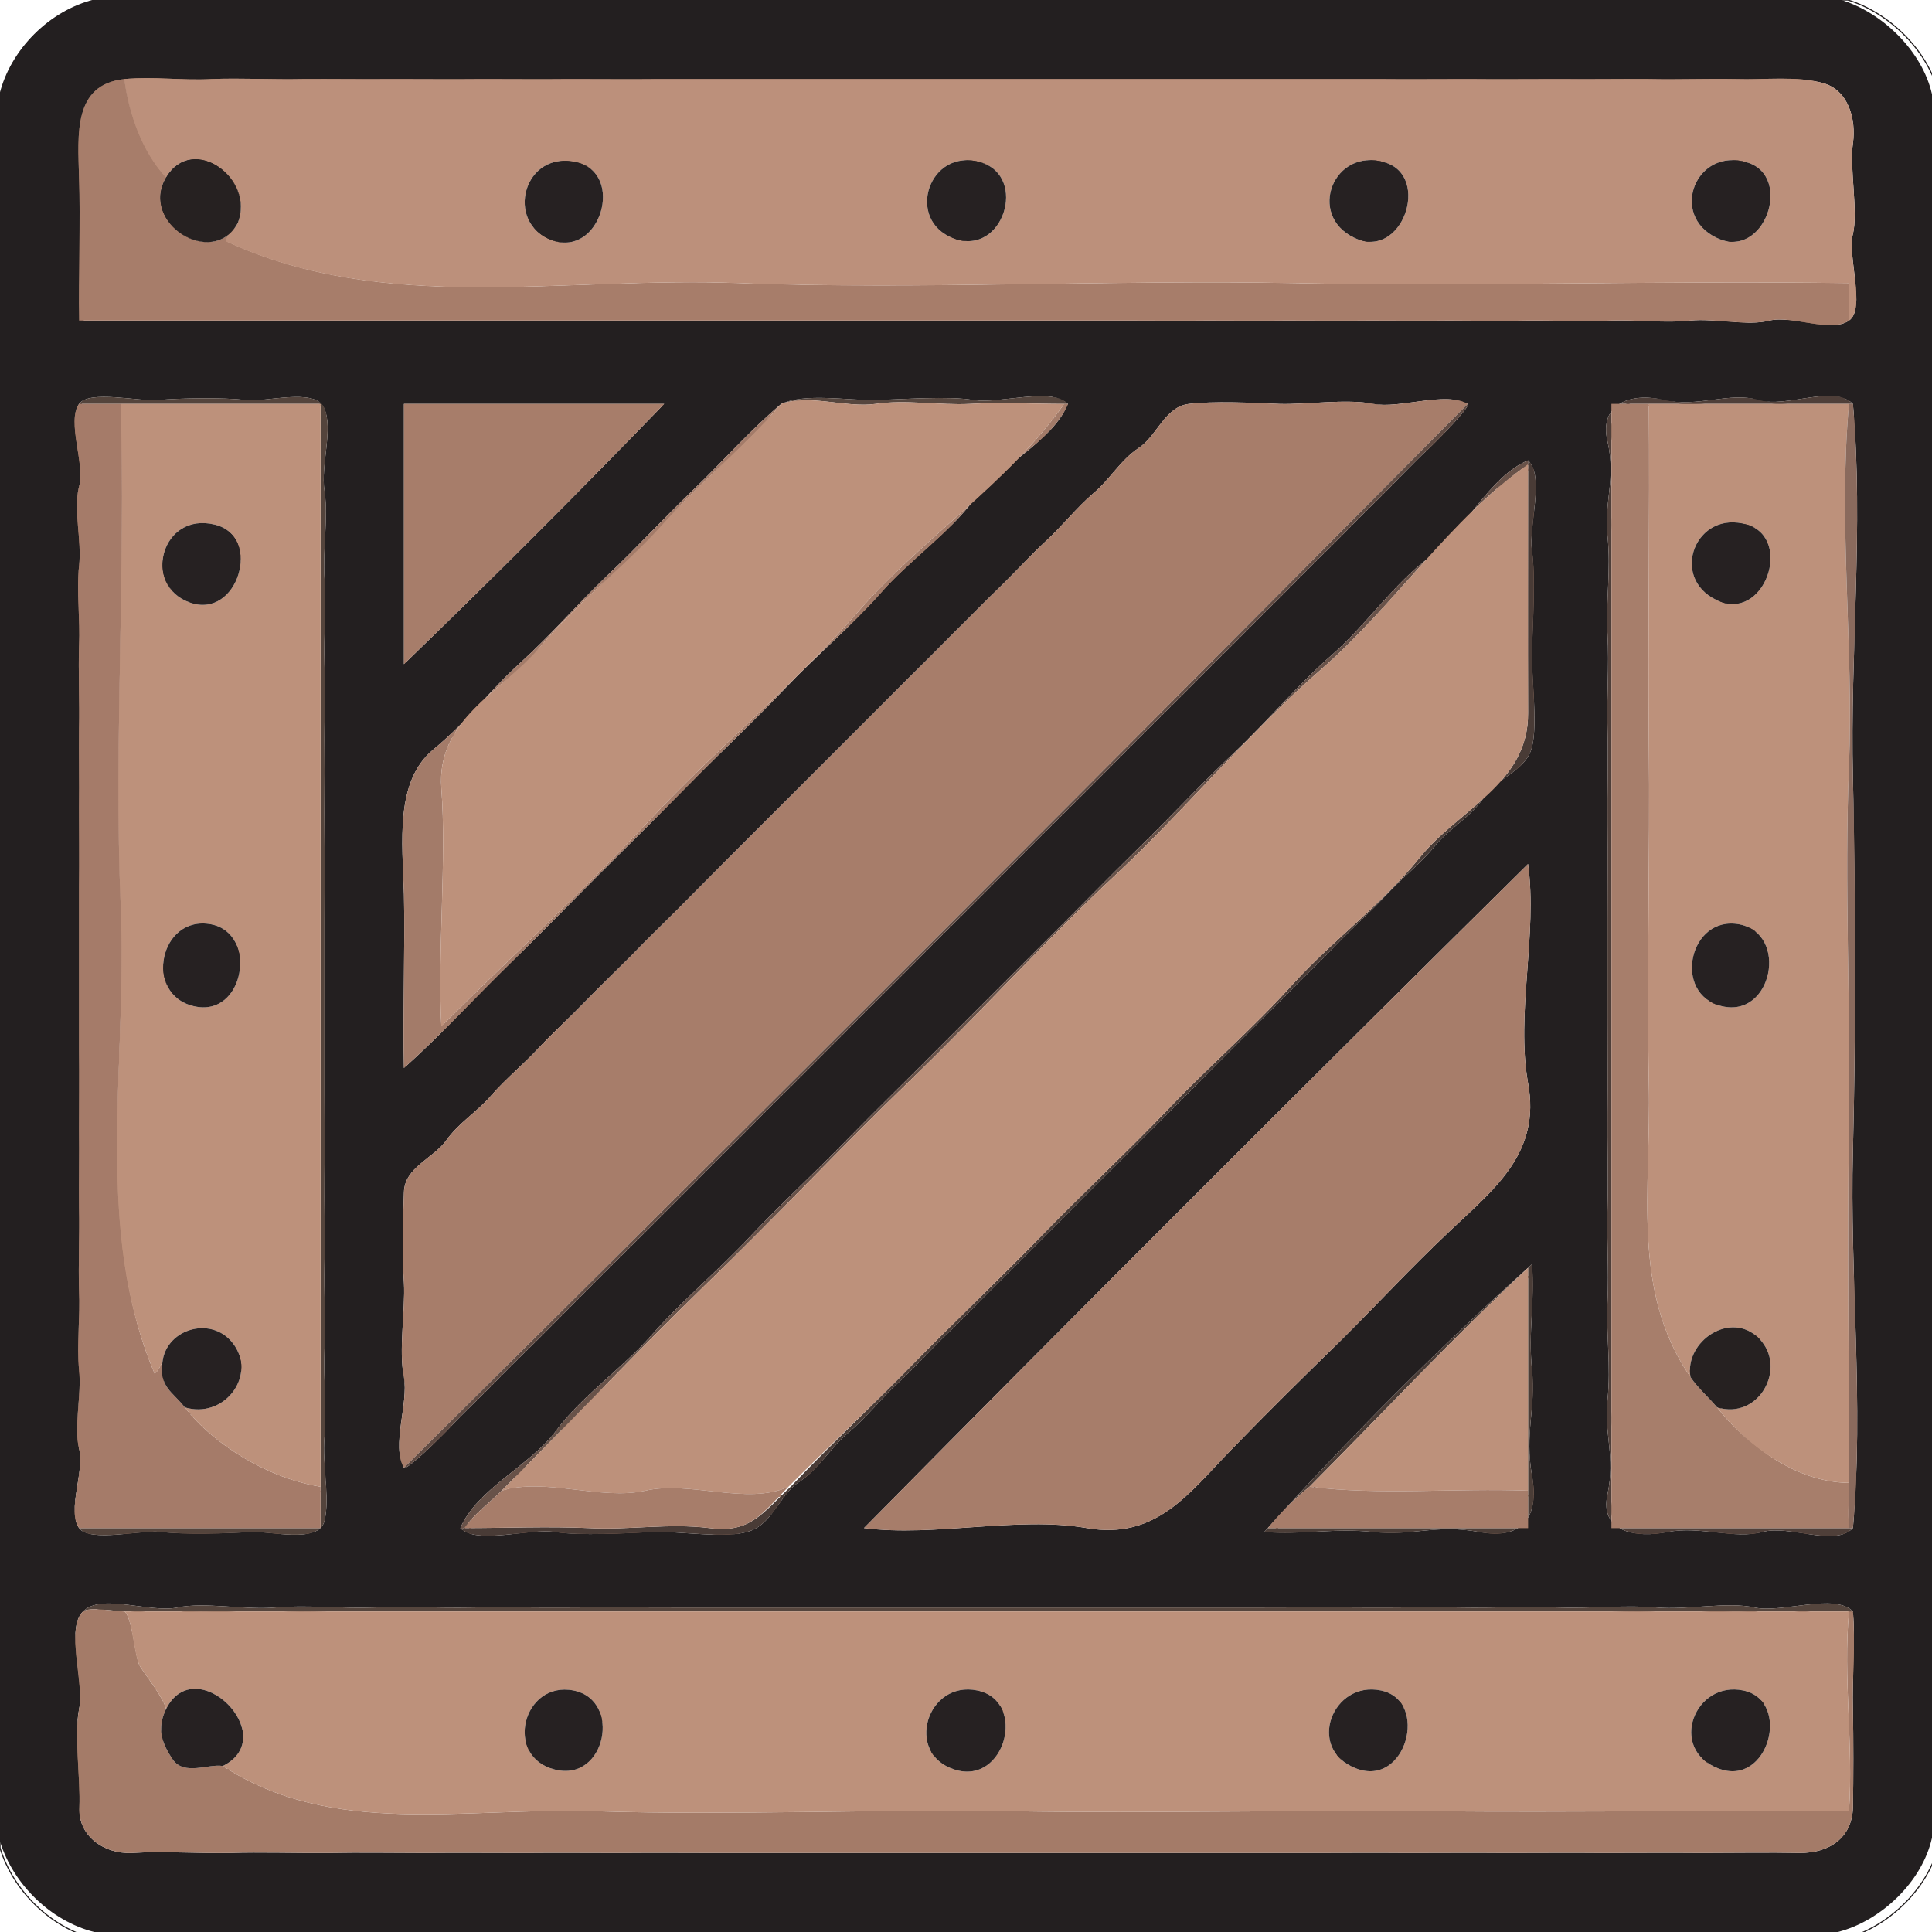 <?xml version="1.0" encoding="UTF-8"?>
<svg xmlns="http://www.w3.org/2000/svg" xmlns:xlink="http://www.w3.org/1999/xlink" width="25px" height="25px" viewBox="0 0 25 25" version="1.1">
<g id="surface1">
<path style="fill:none;stroke-width:0.3;stroke-linecap:butt;stroke-linejoin:miter;stroke:rgb(13.725%,12.157%,12.549%);stroke-opacity:1;stroke-miterlimit:4;" d="M 0 24.96 L 0 488 C 3.52 499.44 13.52 509.12 24.96 512 L 487.04 512 C 498.48 509.12 509.44 498.64 512 487.04 L 512 24.96 C 509.44 13.6 498.96 3.36 488 0 L 24.96 0 C 13.2 2.88 2.88 13.12 0 24.96 M 490 84.96 C 485.28 88.32 474.96 83.52 468.96 84.96 C 463.04 86.48 454.56 84.32 448 84.96 C 441.44 85.68 433.92 84.72 427.04 84.96 C 420.08 85.28 412 84.88 404.96 84.96 C 398 85.12 391.04 84.96 384 84.96 C 376.96 85.04 370.08 84.96 363.04 84.96 C 355.92 85.04 348.16 84.96 340.96 84.96 C 333.92 85.04 327.12 84.96 320 84.96 C 312.88 85.04 306.16 84.96 299.04 84.96 C 291.84 84.96 284.16 84.96 276.96 84.96 C 269.84 84.96 263.12 84.96 256 84.96 C 248.88 84.96 242.16 84.96 235.04 84.96 C 227.84 84.96 220.16 84.96 212.96 84.96 C 205.84 84.96 199.12 84.96 192 84.96 C 184.88 84.96 178.16 84.96 171.04 84.96 C 163.84 84.96 156.16 84.96 148.96 84.96 C 141.84 84.96 135.12 84.96 128 84.96 C 120.88 84.96 114.08 84.96 107.04 84.96 C 99.84 84.96 92.08 84.96 84.96 84.96 C 77.92 84.96 71.04 84.96 64 84.96 C 56.96 84.96 50 84.96 43.04 84.96 C 36 84.96 29.04 84.96 22 84.96 C 20.72 73.28 21.36 58.4 20.96 47.04 C 20.64 35.6 19.36 22.4 32.96 20.96 C 40.72 20.24 48.16 21.36 56 20.96 C 63.84 20.64 72.08 21.12 80 20.96 C 87.92 20.88 96.08 21.04 104 20.96 C 111.92 20.96 120.08 21.04 128 20.96 C 135.92 20.96 143.12 21.04 151.04 20.96 C 158.88 20.96 167.04 21.04 175.04 20.96 C 182.96 20.96 191.04 20.96 199.04 20.96 C 206.96 20.96 215.12 20.96 223.04 20.96 C 230.88 20.96 238.08 20.96 246 20.96 C 253.92 20.96 262.08 20.96 270 20.96 C 277.92 20.96 286.08 20.96 294 20.96 C 301.92 20.96 310.08 20.96 318 20.96 C 325.92 20.96 334.08 20.96 342 20.96 C 349.92 20.96 357.12 20.96 364.96 20.96 C 372.88 21.04 381.12 20.96 388.96 20.96 C 396.88 21.04 405.12 20.96 412.96 20.96 C 420.88 21.04 429.28 20.88 436.96 20.96 C 444.72 21.12 452.48 20.8 460 20.96 C 467.52 21.2 476.16 20.08 483.04 22 C 489.92 23.84 491.92 31.68 491.04 38 C 490.08 44.32 492.48 56.16 491.04 62 C 489.52 67.84 494.56 81.84 490 84.96 M 20.96 404.96 C 17.68 400.32 22.48 390 20.96 384 C 19.52 378 21.68 369.6 20.96 363.04 C 20.32 356.4 21.28 348.88 20.96 342 C 20.72 335.12 21.12 327.04 20.96 320 C 20.88 312.96 21.04 306.08 20.96 299.04 C 20.96 291.92 21.04 285.12 20.96 278 C 20.96 270.88 20.96 263.12 20.96 256 C 20.96 248.88 20.96 242.08 20.96 235.04 C 21.04 227.92 20.96 221.04 20.96 214 C 21.04 206.96 20.88 200 20.96 192.96 C 21.12 186 20.72 177.92 20.96 171.04 C 21.28 164.08 20.24 156.64 20.96 150 C 21.76 143.36 19.36 135.04 20.96 128.96 C 22.64 122.96 17.6 111.84 20.96 107.04 C 23.6 103.28 36.88 106.48 42 106 C 47.12 105.52 59.68 105.28 64.96 106 C 70.32 106.72 83.44 102.64 85.92 108.08 C 88.4 113.6 84.96 123.36 86 130 C 87.04 136.64 85.52 145.84 86 152.96 C 86.48 160.16 85.76 168.56 86 176 C 86.24 183.44 85.92 191.52 86 199.04 C 86.08 206.48 85.92 213.44 86 220.96 C 86.08 228.56 86 236.4 86 244 C 86 251.6 86 259.44 86 267.04 C 86 274.56 86 282.48 86 290 C 86 297.52 86.08 304.48 86 312 C 85.92 319.52 86.16 327.52 86 335.04 C 85.84 342.48 86.32 350.64 86 358 C 85.68 365.36 86.64 374 86 380.96 C 85.36 388 87.52 396.72 86 403.04 C 84.48 409.28 71.44 405.6 66 406 C 60.56 406.4 48.24 406.72 43.04 406 C 37.76 405.28 23.76 408.88 20.96 404.96 M 283.04 107.04 C 278.72 117.28 264.96 123.2 258.24 132.24 C 251.52 141.36 240.88 148.56 233.28 157.28 C 225.6 165.92 216.32 173.76 208.24 182.24 C 200.16 190.8 191.04 199.28 182.72 207.76 C 174.48 216.16 166.08 224.4 157.76 232.72 C 149.44 241.12 141.2 249.44 132.72 257.76 C 124.32 266.08 115.84 275.2 107.04 283.04 C 106.72 268.88 107.36 250.8 107.04 236.96 C 106.64 223.2 104.64 207.2 114.72 198.72 C 124.8 190.32 128.96 183.76 137.76 175.76 C 146.56 167.76 152.56 160.56 160.72 152.72 C 168.96 144.96 175.76 137.44 183.76 129.76 C 191.76 122.08 198.72 114.08 207.04 107.04 C 213.28 104.08 224.72 106.16 232 106 C 239.28 105.84 251.2 104.88 258 106 C 264.8 107.12 278.64 102.48 283.04 107.04 M 491.04 107.04 C 493.92 139.68 490.24 173.12 491.04 206 C 491.76 238.88 491.84 272.08 491.04 304.96 C 490.16 337.92 494 372.16 491.04 404.96 C 486.16 410.08 474.32 404 467.04 406 C 459.68 408 450.4 404.32 442 406 C 433.6 407.68 423.84 406.08 426 396 C 428.16 385.92 425.04 380.16 426 371.04 C 426.96 361.84 425.6 353.76 426 344.96 C 426.4 336.16 425.76 328.56 426 320 C 426.24 311.44 425.92 303.52 426 295.04 C 426.08 286.48 426 277.52 426 268.96 C 426 260.48 426 252.56 426 244 C 426 235.44 426.08 226.56 426 218 C 425.92 209.44 426.24 201.6 426 192.96 C 425.76 184.4 426.48 176.8 426 168 C 425.52 159.2 426.96 151.2 426 142 C 425.04 132.8 428.32 127.04 426 116.96 C 423.68 106.96 432.16 103.92 440.96 106 C 449.84 108.08 458.48 103.76 466 106 C 473.52 108.24 485.92 101.76 491.04 107.04 M 176 107.04 C 153.52 130.32 130.32 153.52 107.04 176 C 107.04 152.96 107.04 130 107.04 107.04 C 130 107.04 152.96 107.04 176 107.04 M 107.04 388.96 C 103.68 383.12 108.32 372 107.04 364.96 C 105.6 358 107.44 347.2 107.04 340 C 106.56 332.8 106.8 322.64 107.04 316 C 107.2 309.36 114.8 307.04 118.24 302.24 C 121.68 297.44 126.48 294.64 130.24 290.24 C 134.08 285.84 138.8 282 142.72 277.76 C 146.72 273.52 150.72 269.92 154.72 265.76 C 158.8 261.6 163.2 257.36 167.28 253.28 C 171.28 249.12 175.2 245.36 179.28 241.28 C 183.36 237.12 187.68 232.88 191.76 228.72 C 195.84 224.64 199.68 220.8 203.76 216.72 C 207.84 212.64 212.16 208.32 216.24 204.24 C 220.32 200.16 224.16 196.32 228.24 192.24 C 232.32 188.16 236.64 183.84 240.72 179.76 C 244.88 175.68 248.64 171.84 252.72 167.76 C 256.88 163.68 261.12 159.28 265.28 155.28 C 269.44 151.2 273.04 147.2 277.28 143.28 C 281.52 139.36 285.36 134.48 289.76 130.72 C 294.16 127.04 296.88 122 301.76 118.72 C 306.64 115.52 308.64 107.84 315.04 107.04 C 321.44 106.24 331.92 106.72 339.04 107.04 C 346.08 107.28 357.04 105.6 364 107.04 C 370.96 108.4 383.04 103.6 388.96 107.04 C 389.92 107.52 381.2 116.56 378.24 119.28 C 375.28 121.92 368.96 128.64 365.28 132.24 C 361.52 135.84 356.32 141.28 352.24 145.28 C 348.16 149.2 343.44 154.08 339.28 158.24 C 335.04 162.4 330.48 167.04 326.24 171.28 C 322 175.44 318 179.52 313.76 183.76 C 309.44 188 305.04 192.48 300.72 196.72 C 296.48 201.04 292.08 205.44 287.76 209.76 C 283.44 214.08 279.04 218.4 274.72 222.72 C 270.4 227.04 266.08 231.44 261.76 235.76 C 257.44 240.08 253.04 244.48 248.72 248.72 C 244.48 253.04 240.56 256.96 236.24 261.28 C 232 265.52 227.52 269.92 223.28 274.24 C 218.96 278.56 214.56 282.96 210.24 287.28 C 205.92 291.52 201.52 295.92 197.28 300.24 C 192.96 304.56 188.48 308.96 184.24 313.28 C 180 317.52 176 321.52 171.76 325.76 C 167.52 330 162.88 334.56 158.72 338.72 C 154.56 342.96 149.76 347.68 145.76 351.76 C 141.76 355.84 136.32 361.04 132.72 364.72 C 129.2 368.48 122.4 374.8 119.76 377.76 C 117.12 380.72 107.52 389.92 107.04 388.96 M 122 404.96 C 126.4 394.56 140.4 388.48 147.28 379.28 C 154.08 370 164.96 362.64 172.72 353.76 C 180.56 344.88 190.56 336.48 198.72 327.76 C 206.96 319.04 215.84 310.88 224.24 302.24 C 232.72 293.6 241.76 284.8 250.24 276.24 C 258.8 267.68 267.2 259.28 275.76 250.72 C 284.32 242.24 293.12 233.2 301.76 224.72 C 310.4 216.32 318.48 207.52 327.28 199.28 C 336 191.04 344.32 181.04 353.28 173.28 C 362.16 165.44 369.44 154.64 378.72 147.76 C 388.08 140.88 394.48 126.4 404.96 122 C 409.44 126.24 405.04 139.36 406 146 C 406.96 152.64 406.24 164.96 406 172 C 405.76 179.04 407.6 191.6 406 198 C 404.4 204.4 396.56 206.16 393.28 211.28 C 389.92 216.4 384.08 219.52 380.24 224.24 C 376.4 228.96 371.36 232.8 367.28 237.28 C 363.12 241.76 358.48 245.84 354.24 250.24 C 350 254.64 345.52 258.88 341.28 263.28 C 336.96 267.6 332.56 271.92 328.24 276.24 C 323.92 280.56 319.52 284.96 315.28 289.28 C 310.96 293.6 306.56 297.92 302.24 302.24 C 297.92 306.56 294.08 310.48 289.76 314.72 C 285.44 319.04 281.12 323.44 276.72 327.76 C 272.4 332.08 268.08 336.48 263.76 340.72 C 259.36 345.04 255.2 349.52 250.72 353.76 C 246.32 358 242.24 362.64 237.76 366.72 C 233.28 370.88 229.44 375.84 224.72 379.76 C 220.08 383.68 216.88 389.44 211.76 392.72 C 206.64 396.08 204.88 403.6 198.72 405.76 C 192.64 407.92 179.92 405.68 172.96 406 C 166.08 406.32 153.6 407.04 147.04 406 C 140.4 404.96 126.24 409.44 122 404.96 M 404.96 228.96 C 407.52 247.52 401.68 268.72 404.96 287.04 C 408.32 305.28 396.4 314.8 384.72 325.76 C 373.12 336.72 366.24 344.4 355.28 355.28 C 344.24 366.08 337.36 372.8 326.24 384.24 C 315.12 395.68 306.4 408.16 288 404.96 C 269.6 401.76 247.68 407.36 228.96 404.96 C 287.2 346 346.08 287.12 404.96 228.96 M 406 335.04 C 406.8 345.04 404.96 352.72 406 363.04 C 407.04 373.28 404 379.84 406 391.04 C 408 402.08 403.44 408.16 392 406 C 380.56 403.84 374.48 407.12 364 406 C 353.52 404.88 345.28 406.8 335.04 406 C 356.88 381.68 381.68 356.8 406 335.04 M 491.04 427.04 C 491.76 435.36 490.8 444.72 491.04 452.96 C 491.2 461.28 491.2 470.96 491.04 479.04 C 490.8 487.04 484.8 491.12 476.96 491.04 C 469.2 490.88 459.28 491.04 451.04 491.04 C 442.72 490.96 433.44 491.04 424.96 491.04 C 416.48 490.96 407.6 491.04 399.04 491.04 C 390.4 490.96 381.6 491.04 372.96 491.04 C 364.4 490.96 355.68 491.04 347.04 491.04 C 338.32 491.04 329.68 491.04 320.96 491.04 C 312.32 491.04 303.68 491.04 295.04 491.04 C 286.32 491.04 277.68 491.04 268.96 491.04 C 260.32 491.04 251.68 491.04 243.04 491.04 C 234.32 491.04 225.68 491.04 216.96 491.04 C 208.32 491.04 199.68 491.04 191.04 491.04 C 182.32 491.04 173.68 490.96 164.96 491.04 C 156.32 491.04 147.6 490.96 139.04 491.04 C 130.4 491.04 121.6 490.96 112.96 491.04 C 104.48 491.04 95.44 490.88 87.04 491.04 C 78.56 491.12 69.12 490.8 60.96 491.04 C 52.88 491.2 42.56 490.56 35.04 491.04 C 27.44 491.44 20.64 486.4 21.04 478.96 C 21.36 471.52 19.6 460 20.96 452.96 C 22.4 446 17.28 431.68 22 427.04 C 26.8 422.16 39.76 427.52 47.04 426 C 54.24 424.48 64.96 426.72 72.96 426 C 81.04 425.28 90.64 426.32 99.04 426 C 107.36 425.68 116.4 426.16 124.96 426 C 133.6 425.84 142.32 426.08 151.04 426 C 159.68 425.92 169.28 426 178 426 C 186.72 426 195.28 426 204 426 C 212.72 426 221.28 426 230 426 C 238.72 426 247.28 426 256 426 C 264.72 426 273.28 426 282 426 C 290.72 426 299.28 426 308 426 C 316.72 426 326.24 426 335.04 426 C 343.76 426 352.32 425.92 360.96 426 C 369.68 426.08 378.48 425.84 387.04 426 C 395.52 426.16 404.64 425.68 412.96 426 C 421.36 426.32 431.04 425.28 439.04 426 C 447.04 426.72 457.84 424.4 464.96 426 C 472.16 427.6 486.24 422.08 491.04 427.04 Z M 491.04 427.04 " transform="matrix(0.049,0,0,0.049,0,0)"/>
<path style="fill:none;stroke-width:0.3;stroke-linecap:butt;stroke-linejoin:miter;stroke:rgb(65.49%,49.02%,41.569%);stroke-opacity:1;stroke-miterlimit:4;" d="M 490 84.96 C 490 81.68 490 78.32 490 75.04 C 441.6 74.32 391.2 75.92 343.04 75.04 C 294.88 74.08 243.36 76.8 196 75.04 C 148.64 73.2 102 83.44 60 64 C 59.52 61.68 62.56 60.96 63.04 59.04 C 56.56 71.36 36.88 59.12 44 47.04 C 37.6 40.08 34.24 30.32 32.96 20.96 C 19.36 22.4 20.64 35.6 20.96 47.04 C 21.36 58.4 20.72 73.28 20.96 84.96 C 29.04 84.96 36 84.96 43.04 84.96 C 50 84.96 56.96 84.96 64 84.96 C 71.04 84.96 77.92 84.96 84.96 84.96 C 92.08 84.96 99.84 84.96 107.04 84.96 C 114.08 84.96 120.88 84.96 128 84.96 C 135.12 84.96 141.84 84.96 148.96 84.96 C 156.16 84.96 163.84 84.96 171.04 84.96 C 178.16 84.96 184.88 84.96 192 84.96 C 199.12 84.96 205.84 84.96 212.96 84.96 C 220.16 84.96 227.84 84.96 235.04 84.96 C 242.16 84.96 248.88 84.96 256 84.96 C 263.12 84.96 269.84 84.96 276.96 84.96 C 284.16 84.96 291.84 84.96 299.04 84.96 C 306.16 84.96 312.88 85.04 320 84.96 C 327.12 84.96 333.92 85.04 340.96 84.96 C 348.16 84.96 355.92 85.04 363.04 84.96 C 370.08 84.96 376.96 85.04 384 84.96 C 391.04 84.96 398 85.12 404.96 84.96 C 412 84.88 420.08 85.28 427.04 84.96 C 433.92 84.72 441.44 85.68 448 84.96 C 454.56 84.32 463.04 86.48 468.96 84.96 C 474.96 83.52 485.28 88.32 490 84.96 Z M 490 84.96 " transform="matrix(0.049,0,0,0.049,0,0)"/>
<path style="fill:none;stroke-width:0.3;stroke-linecap:butt;stroke-linejoin:miter;stroke:rgb(73.725%,56.471%,48.235%);stroke-opacity:1;stroke-miterlimit:4;" d="M 44 47.04 C 50.96 35.2 67.68 47.28 63.04 59.04 C 62.56 60.96 59.52 61.68 60 64 C 102 83.44 148.64 73.2 196 75.04 C 243.36 76.8 294.88 74.08 343.04 75.04 C 391.2 75.92 441.6 74.32 490 75.04 C 490 78.32 490 81.68 490 84.96 C 494.56 81.84 489.52 67.84 491.04 62 C 492.48 56.16 490.08 44.32 491.04 38 C 491.92 31.68 489.92 23.84 483.04 22 C 476.16 20.08 467.52 21.2 460 20.96 C 452.48 20.8 444.72 21.12 436.96 20.96 C 429.28 20.88 420.88 21.04 412.96 20.96 C 405.12 20.96 396.88 21.04 388.96 20.96 C 381.12 20.96 372.88 21.04 364.96 20.96 C 357.12 20.96 349.92 20.96 342 20.96 C 334.08 20.96 325.92 20.96 318 20.96 C 310.08 20.96 301.92 20.96 294 20.96 C 286.08 20.96 277.92 20.96 270 20.96 C 262.08 20.96 253.92 20.96 246 20.96 C 238.08 20.96 230.88 20.96 223.04 20.96 C 215.12 20.96 206.96 20.96 199.04 20.96 C 191.04 20.96 182.96 20.96 175.04 20.96 C 167.04 21.04 158.88 20.96 151.04 20.96 C 143.12 21.04 135.92 20.96 128 20.96 C 120.08 21.04 111.92 20.96 104 20.96 C 96.08 21.04 87.92 20.88 80 20.96 C 72.08 21.12 63.84 20.64 56 20.96 C 48.16 21.36 40.72 20.24 32.96 20.96 C 34.24 30.32 37.6 40.08 44 47.04 M 152.96 43.04 C 165.6 46.08 159.12 68.24 146.32 63.68 C 133.52 59.12 138.8 39.44 152.96 43.04 M 260 43.04 C 272.4 46.8 265.92 68 252.8 63.2 C 239.68 58.4 246.24 38.8 260 43.04 M 367.04 43.04 C 379.28 46.72 371.6 69.12 358.96 63.04 C 346.24 57.04 353.44 38.88 367.04 43.04 M 463.04 43.04 C 475.28 46.72 467.6 69.12 454.96 63.04 C 442.24 57.04 449.44 38.88 463.04 43.04 Z M 463.04 43.04 " transform="matrix(0.049,0,0,0.049,0,0)"/>
<path style="fill:none;stroke-width:0.3;stroke-linecap:butt;stroke-linejoin:miter;stroke:rgb(14.902%,12.941%,12.941%);stroke-opacity:1;stroke-miterlimit:4;" d="M 44 47.04 C 36.88 59.12 56.56 71.36 63.04 59.04 C 67.68 47.28 50.96 35.2 44 47.04 Z M 44 47.04 " transform="matrix(0.049,0,0,0.049,0,0)"/>
<path style="fill:none;stroke-width:0.3;stroke-linecap:butt;stroke-linejoin:miter;stroke:rgb(14.902%,12.941%,13.333%);stroke-opacity:1;stroke-miterlimit:4;" d="M 152.96 43.04 C 138.8 39.44 133.52 59.12 146.32 63.68 C 159.12 68.24 165.6 46.08 152.96 43.04 Z M 152.96 43.04 " transform="matrix(0.049,0,0,0.049,0,0)"/>
<path style="fill:none;stroke-width:0.3;stroke-linecap:butt;stroke-linejoin:miter;stroke:rgb(14.902%,12.941%,13.333%);stroke-opacity:1;stroke-miterlimit:4;" d="M 260 43.04 C 246.24 38.8 239.68 58.4 252.8 63.2 C 265.92 68 272.4 46.8 260 43.04 Z M 260 43.04 " transform="matrix(0.049,0,0,0.049,0,0)"/>
<path style="fill:none;stroke-width:0.3;stroke-linecap:butt;stroke-linejoin:miter;stroke:rgb(14.902%,12.941%,13.333%);stroke-opacity:1;stroke-miterlimit:4;" d="M 367.04 43.04 C 353.44 38.88 346.24 57.04 358.96 63.04 C 371.6 69.12 379.28 46.72 367.04 43.04 Z M 367.04 43.04 " transform="matrix(0.049,0,0,0.049,0,0)"/>
<path style="fill:none;stroke-width:0.3;stroke-linecap:butt;stroke-linejoin:miter;stroke:rgb(14.902%,12.941%,13.333%);stroke-opacity:1;stroke-miterlimit:4;" d="M 463.04 43.04 C 449.44 38.88 442.24 57.04 454.96 63.04 C 467.6 69.12 475.28 46.72 463.04 43.04 Z M 463.04 43.04 " transform="matrix(0.049,0,0,0.049,0,0)"/>
<path style="fill:none;stroke-width:0.3;stroke-linecap:butt;stroke-linejoin:miter;stroke:rgb(32.941%,26.667%,23.529%);stroke-opacity:1;stroke-miterlimit:4;" d="M 20.96 107.04 C 24.64 107.04 28.32 107.04 32 107.04 C 49.68 107.04 67.36 107.04 84.96 107.04 C 84.96 202.64 84.96 298.32 84.96 394 C 84.96 397.68 84.96 401.36 84.96 404.96 C 63.68 404.96 42.32 404.96 20.96 404.96 C 23.76 408.88 37.76 405.28 43.04 406 C 48.24 406.72 60.56 406.4 66 406 C 71.44 405.6 84.48 409.28 86 403.04 C 87.52 396.72 85.36 388 86 380.96 C 86.64 374 85.68 365.36 86 358 C 86.32 350.64 85.84 342.48 86 335.04 C 86.16 327.52 85.92 319.52 86 312 C 86.08 304.48 86 297.52 86 290 C 86 282.48 86 274.56 86 267.04 C 86 259.44 86 251.6 86 244 C 86 236.4 86.08 228.56 86 220.96 C 85.92 213.44 86.08 206.48 86 199.04 C 85.92 191.52 86.24 183.44 86 176 C 85.76 168.56 86.48 160.16 86 152.96 C 85.52 145.84 87.04 136.64 86 130 C 84.96 123.36 88.4 113.6 85.92 108.08 C 83.44 102.64 70.32 106.72 64.96 106 C 59.68 105.28 47.12 105.52 42 106 C 36.88 106.48 23.6 103.28 20.96 107.04 Z M 20.96 107.04 " transform="matrix(0.049,0,0,0.049,0,0)"/>
<path style="fill:none;stroke-width:0.3;stroke-linecap:butt;stroke-linejoin:miter;stroke:rgb(33.725%,27.451%,24.314%);stroke-opacity:1;stroke-miterlimit:4;" d="M 207.04 107.04 C 214.32 104.32 224.16 108.16 232 107.04 C 239.84 105.84 248.96 107.44 256.96 107.04 C 265.12 106.56 273.84 107.04 282 107.04 C 282.48 107.04 283.04 107.04 283.04 107.04 C 278.64 102.48 264.8 107.12 258 106 C 251.2 104.88 239.28 105.84 232 106 C 224.72 106.16 213.28 104.08 207.04 107.04 Z M 207.04 107.04 " transform="matrix(0.049,0,0,0.049,0,0)"/>
<path style="fill:none;stroke-width:0.3;stroke-linecap:butt;stroke-linejoin:miter;stroke:rgb(30.98%,24.706%,22.353%);stroke-opacity:1;stroke-miterlimit:4;" d="M 491.04 404.96 C 491.04 405.04 490 404.96 490 404.96 C 468.96 404.96 448 404.96 427.04 404.96 C 427.04 305.68 427.04 206.32 427.04 107.04 C 430.32 107.04 433.68 107.04 436.96 107.04 C 454.64 107.04 472.32 107.04 490 107.04 C 490.48 107.04 491.04 107.04 491.04 107.04 C 485.92 101.76 473.52 108.24 466 106 C 458.48 103.76 449.84 108.08 440.96 106 C 432.16 103.92 423.68 106.96 426 116.96 C 428.32 127.04 425.04 132.8 426 142 C 426.96 151.2 425.52 159.2 426 168 C 426.48 176.8 425.76 184.4 426 192.96 C 426.24 201.6 425.92 209.44 426 218 C 426.08 226.56 426 235.44 426 244 C 426 252.56 426 260.48 426 268.96 C 426 277.52 426.08 286.48 426 295.04 C 425.92 303.52 426.24 311.44 426 320 C 425.76 328.56 426.4 336.16 426 344.96 C 425.6 353.76 426.96 361.84 426 371.04 C 425.04 380.16 428.16 385.92 426 396 C 423.84 406.08 433.6 407.68 442 406 C 450.4 404.32 459.68 408 467.04 406 C 474.32 404 486.16 410.08 491.04 404.96 Z M 491.04 404.96 " transform="matrix(0.049,0,0,0.049,0,0)"/>
<path style="fill:none;stroke-width:0.3;stroke-linecap:butt;stroke-linejoin:miter;stroke:rgb(64.706%,48.235%,41.176%);stroke-opacity:1;stroke-miterlimit:4;" d="M 20.96 404.96 C 42.32 404.96 63.68 404.96 84.96 404.96 C 84.96 401.36 84.96 397.68 84.96 394 C 71.04 391.76 56.64 382.88 48.96 372.96 C 45.68 368.72 42.24 367.76 43.04 360.96 C 42.48 361.92 42 363.36 40.96 364 C 24.64 325.6 33.84 282.72 32 240 C 30.16 197.28 33.36 150.16 32 107.04 C 28.32 107.04 24.64 107.04 20.96 107.04 C 17.6 111.84 22.64 122.96 20.96 128.96 C 19.36 135.04 21.76 143.36 20.96 150 C 20.24 156.64 21.28 164.08 20.96 171.04 C 20.72 177.92 21.12 186 20.96 192.96 C 20.88 200 21.04 206.96 20.96 214 C 20.96 221.04 21.04 227.92 20.96 235.04 C 20.96 242.08 20.96 248.88 20.96 256 C 20.96 263.12 20.96 270.88 20.96 278 C 21.04 285.12 20.96 291.92 20.96 299.04 C 21.04 306.08 20.88 312.96 20.96 320 C 21.12 327.04 20.72 335.12 20.96 342 C 21.28 348.88 20.32 356.4 20.96 363.04 C 21.68 369.6 19.52 378 20.96 384 C 22.48 390 17.68 400.32 20.96 404.96 Z M 20.96 404.96 " transform="matrix(0.049,0,0,0.049,0,0)"/>
<path style="fill:none;stroke-width:0.3;stroke-linecap:butt;stroke-linejoin:miter;stroke:rgb(74.118%,56.863%,48.235%);stroke-opacity:1;stroke-miterlimit:4;" d="M 43.04 360.96 C 44.08 351.92 56.72 348.32 62.24 356.72 C 67.76 365.12 59.12 376.08 48.96 372.96 C 56.64 382.88 71.04 391.76 84.96 394 C 84.96 298.32 84.96 202.64 84.96 107.04 C 67.36 107.04 49.68 107.04 32 107.04 C 33.36 150.16 30.16 197.28 32 240 C 33.84 282.72 24.64 325.6 40.96 364 C 42 363.36 42.48 361.92 43.04 360.96 M 56.96 139.04 C 69.6 142.08 63.12 164.24 50.32 159.68 C 37.52 155.12 42.8 135.52 56.96 139.04 M 56 244.96 C 68.48 247.44 64.8 269.84 51.36 266.64 C 37.92 263.52 42.32 242.32 56 244.96 Z M 56 244.96 " transform="matrix(0.049,0,0,0.049,0,0)"/>
<path style="fill:none;stroke-width:0.3;stroke-linecap:butt;stroke-linejoin:miter;stroke:rgb(65.49%,49.02%,41.569%);stroke-opacity:1;stroke-miterlimit:4;" d="M 176 107.04 C 152.96 107.04 130 107.04 107.04 107.04 C 107.04 130 107.04 152.96 107.04 176 C 130.32 153.52 153.52 130.32 176 107.04 Z M 176 107.04 " transform="matrix(0.049,0,0,0.049,0,0)"/>
<path style="fill:none;stroke-width:0.3;stroke-linecap:butt;stroke-linejoin:miter;stroke:rgb(63.922%,48.235%,41.176%);stroke-opacity:1;stroke-miterlimit:4;" d="M 283.04 107.04 C 283.04 107.04 282.48 107.04 282 107.04 C 267.36 127.92 244.08 142.88 227.28 162.24 C 210.4 181.6 189.84 198.4 172.24 217.28 C 154.64 236.08 135.12 253.84 116.96 272 C 115.92 252.88 118.4 227.44 116.96 208.96 C 115.6 190.56 132.88 183.52 143.28 171.28 C 153.6 159.04 164.8 150.8 175.28 139.28 C 185.68 127.68 197.04 118.64 207.04 107.04 C 198.72 114.08 191.76 122.08 183.76 129.76 C 175.76 137.44 168.96 144.96 160.72 152.72 C 152.56 160.56 146.56 167.76 137.76 175.76 C 128.96 183.76 124.8 190.32 114.72 198.72 C 104.64 207.2 106.64 223.2 107.04 236.96 C 107.36 250.8 106.72 268.88 107.04 283.04 C 115.84 275.2 124.32 266.08 132.72 257.76 C 141.2 249.44 149.44 241.12 157.76 232.72 C 166.08 224.4 174.48 216.16 182.72 207.76 C 191.04 199.28 200.16 190.8 208.24 182.24 C 216.32 173.76 225.6 165.92 233.28 157.28 C 240.88 148.56 251.52 141.36 258.24 132.24 C 264.96 123.2 278.72 117.28 283.04 107.04 Z M 283.04 107.04 " transform="matrix(0.049,0,0,0.049,0,0)"/>
<path style="fill:none;stroke-width:0.3;stroke-linecap:butt;stroke-linejoin:miter;stroke:rgb(74.118%,56.863%,48.235%);stroke-opacity:1;stroke-miterlimit:4;" d="M 282 107.04 C 273.84 107.04 265.12 106.56 256.96 107.04 C 248.96 107.44 239.84 105.84 232 107.04 C 224.16 108.16 214.32 104.32 207.04 107.04 C 197.04 118.64 185.68 127.68 175.28 139.28 C 164.8 150.8 153.6 159.04 143.28 171.28 C 132.88 183.52 115.6 190.56 116.96 208.96 C 118.4 227.44 115.92 252.88 116.96 272 C 135.12 253.84 154.64 236.08 172.24 217.28 C 189.84 198.4 210.4 181.6 227.28 162.24 C 244.08 142.88 267.36 127.92 282 107.04 Z M 282 107.04 " transform="matrix(0.049,0,0,0.049,0,0)"/>
<path style="fill:none;stroke-width:0.3;stroke-linecap:butt;stroke-linejoin:miter;stroke:rgb(65.49%,49.02%,41.569%);stroke-opacity:1;stroke-miterlimit:4;" d="M 107.04 388.96 C 201.36 295.52 295.52 201.28 388.96 107.04 C 383.04 103.6 370.96 108.4 364 107.04 C 357.04 105.6 346.08 107.28 339.04 107.04 C 331.92 106.72 321.44 106.24 315.04 107.04 C 308.64 107.84 306.64 115.52 301.76 118.72 C 296.88 122 294.16 127.04 289.76 130.72 C 285.36 134.48 281.52 139.36 277.28 143.28 C 273.04 147.2 269.44 151.2 265.28 155.28 C 261.12 159.28 256.88 163.68 252.72 167.76 C 248.64 171.84 244.88 175.68 240.72 179.76 C 236.64 183.84 232.32 188.16 228.24 192.24 C 224.16 196.32 220.32 200.16 216.24 204.24 C 212.16 208.32 207.84 212.64 203.76 216.72 C 199.68 220.8 195.84 224.64 191.76 228.72 C 187.68 232.88 183.36 237.12 179.28 241.28 C 175.2 245.36 171.28 249.12 167.28 253.28 C 163.2 257.36 158.8 261.6 154.72 265.76 C 150.72 269.92 146.72 273.52 142.72 277.76 C 138.8 282 134.08 285.84 130.24 290.24 C 126.48 294.64 121.68 297.44 118.24 302.24 C 114.8 307.04 107.2 309.36 107.04 316 C 106.8 322.64 106.56 332.8 107.04 340 C 107.44 347.2 105.6 358 107.04 364.96 C 108.32 372 103.68 383.12 107.04 388.96 Z M 107.04 388.96 " transform="matrix(0.049,0,0,0.049,0,0)"/>
<path style="fill:none;stroke-width:0.3;stroke-linecap:butt;stroke-linejoin:miter;stroke:rgb(38.039%,29.412%,26.275%);stroke-opacity:1;stroke-miterlimit:4;" d="M 107.04 388.96 C 107.52 389.92 117.12 380.72 119.76 377.76 C 122.4 374.8 129.2 368.48 132.72 364.72 C 136.32 361.04 141.76 355.84 145.76 351.76 C 149.76 347.68 154.56 342.96 158.72 338.72 C 162.88 334.56 167.52 330 171.76 325.76 C 176 321.52 180 317.52 184.24 313.28 C 188.48 308.96 192.96 304.56 197.28 300.24 C 201.52 295.92 205.92 291.52 210.24 287.28 C 214.56 282.96 218.96 278.56 223.28 274.24 C 227.52 269.92 232 265.52 236.24 261.28 C 240.56 256.96 244.48 253.04 248.72 248.72 C 253.04 244.48 257.44 240.08 261.76 235.76 C 266.08 231.44 270.4 227.04 274.72 222.72 C 279.04 218.4 283.44 214.08 287.76 209.76 C 292.08 205.44 296.48 201.04 300.72 196.72 C 305.04 192.48 309.44 188 313.76 183.76 C 318 179.52 322 175.44 326.24 171.28 C 330.48 167.04 335.04 162.4 339.28 158.24 C 343.44 154.08 348.16 149.2 352.24 145.28 C 356.32 141.28 361.52 135.84 365.28 132.24 C 368.96 128.64 375.28 121.92 378.24 119.28 C 381.2 116.56 389.92 107.52 388.96 107.04 C 295.52 201.28 201.36 295.52 107.04 388.96 Z M 107.04 388.96 " transform="matrix(0.049,0,0,0.049,0,0)"/>
<path style="fill:none;stroke-width:0.3;stroke-linecap:butt;stroke-linejoin:miter;stroke:rgb(65.49%,49.412%,41.961%);stroke-opacity:1;stroke-miterlimit:4;" d="M 490 404.96 C 489.68 401.04 490 396.96 490 392.96 C 475.84 392.88 462.4 382.48 455.04 372.96 C 452.88 370.32 450.08 368 448 364.96 C 432.16 341.92 437.6 315.6 436.96 287.04 C 436.4 258.4 437.28 226.24 436.96 196.96 C 436.72 167.76 437.2 136.48 436.96 107.04 C 433.68 107.04 430.32 107.04 427.04 107.04 C 427.04 206.32 427.04 305.68 427.04 404.96 C 448 404.96 468.96 404.96 490 404.96 Z M 490 404.96 " transform="matrix(0.049,0,0,0.049,0,0)"/>
<path style="fill:none;stroke-width:0.3;stroke-linecap:butt;stroke-linejoin:miter;stroke:rgb(74.118%,56.863%,48.235%);stroke-opacity:1;stroke-miterlimit:4;" d="M 448 364.96 C 446.32 355.52 458.72 347.04 466.24 354.8 C 473.68 362.48 466.16 376.4 455.04 372.96 C 462.4 382.48 475.84 392.88 490 392.96 C 490 361.36 489.52 329.68 490 298 C 490.48 266.32 488.72 234.72 490 203.04 C 491.28 171.36 487.12 138.56 490 107.04 C 472.32 107.04 454.64 107.04 436.96 107.04 C 437.2 136.48 436.72 167.76 436.96 196.96 C 437.28 226.24 436.4 258.4 436.96 287.04 C 437.6 315.6 432.16 341.92 448 364.96 M 463.04 139.04 C 475.28 142.72 467.6 165.12 454.96 159.04 C 442.24 153.04 449.44 134.88 463.04 139.04 M 460.96 244.96 C 474.08 247.52 469.68 269.84 456.32 266.64 C 443.04 263.52 447.68 242.4 460.96 244.96 Z M 460.96 244.96 " transform="matrix(0.049,0,0,0.049,0,0)"/>
<path style="fill:none;stroke-width:0.3;stroke-linecap:butt;stroke-linejoin:miter;stroke:rgb(54.118%,41.569%,36.471%);stroke-opacity:1;stroke-miterlimit:4;" d="M 490 392.96 C 490 396.96 489.68 401.04 490 404.96 C 490 404.96 491.04 405.04 491.04 404.96 C 494 372.16 490.16 337.92 491.04 304.96 C 491.84 272.08 491.76 238.88 491.04 206 C 490.24 173.12 493.92 139.68 491.04 107.04 C 491.04 107.04 490.48 107.04 490 107.04 C 487.12 138.56 491.28 171.36 490 203.04 C 488.72 234.72 490.48 266.32 490 298 C 489.52 329.68 490 361.36 490 392.96 Z M 490 392.96 " transform="matrix(0.049,0,0,0.049,0,0)"/>
<path style="fill:none;stroke-width:0.3;stroke-linecap:butt;stroke-linejoin:miter;stroke:rgb(40.784%,32.157%,28.627%);stroke-opacity:1;stroke-miterlimit:4;" d="M 122 404.96 C 122.24 405.28 123.04 404.96 123.04 404.96 C 125.76 401.12 129.76 398.24 132.96 395.04 C 151.04 376.96 168.4 358.56 186.72 340.72 C 205.12 322.96 222.88 304 241.28 286.24 C 259.68 268.48 277.12 249.2 295.76 231.76 C 314.4 214.32 331.04 193.92 350.24 177.28 C 369.44 160.56 384.32 137.44 404.96 123.04 C 404.96 122.48 404.96 122 404.96 122 C 394.48 126.4 388.08 140.88 378.72 147.76 C 369.44 154.64 362.16 165.44 353.28 173.28 C 344.32 181.04 336 191.04 327.28 199.28 C 318.48 207.52 310.4 216.32 301.76 224.72 C 293.12 233.2 284.32 242.24 275.76 250.72 C 267.2 259.28 258.8 267.68 250.24 276.24 C 241.76 284.8 232.72 293.6 224.24 302.24 C 215.84 310.88 206.96 319.04 198.72 327.76 C 190.56 336.48 180.56 344.88 172.72 353.76 C 164.96 362.64 154.08 370 147.28 379.28 C 140.4 388.48 126.4 394.56 122 404.96 Z M 122 404.96 " transform="matrix(0.049,0,0,0.049,0,0)"/>
<path style="fill:none;stroke-width:0.3;stroke-linecap:butt;stroke-linejoin:miter;stroke:rgb(28.627%,23.137%,21.176%);stroke-opacity:1;stroke-miterlimit:4;" d="M 404.96 123.04 C 404.96 142.48 404.88 170.4 404.96 188.96 C 405.12 207.68 386.64 214.4 376.24 227.28 C 365.84 240.08 353.52 248.88 342.72 260.72 C 332 272.64 320.72 282.24 309.76 293.76 C 298.8 305.2 287.28 315.92 276.24 327.28 C 265.28 338.56 253.76 349.52 242.72 360.72 C 231.76 372 220.56 382.4 209.76 393.76 C 202.08 400.96 198.88 406.4 188 404.96 C 177.12 403.6 166.88 405.52 156 404.96 C 145.12 404.48 133.92 404.96 123.04 404.96 C 123.04 404.96 122.24 405.28 122 404.96 C 126.24 409.44 140.4 404.96 147.04 406 C 153.6 407.04 166.08 406.32 172.96 406 C 179.92 405.68 192.64 407.92 198.72 405.76 C 204.88 403.6 206.64 396.08 211.76 392.72 C 216.88 389.44 220.08 383.68 224.72 379.76 C 229.44 375.84 233.28 370.88 237.76 366.72 C 242.24 362.64 246.32 358 250.72 353.76 C 255.2 349.52 259.36 345.04 263.76 340.72 C 268.08 336.48 272.4 332.08 276.72 327.76 C 281.12 323.44 285.44 319.04 289.76 314.72 C 294.08 310.48 297.92 306.56 302.24 302.24 C 306.56 297.92 310.96 293.6 315.28 289.28 C 319.52 284.96 323.92 280.56 328.24 276.24 C 332.56 271.92 336.96 267.6 341.28 263.28 C 345.52 258.88 350 254.64 354.24 250.24 C 358.48 245.84 363.12 241.76 367.28 237.28 C 371.36 232.8 376.4 228.96 380.24 224.24 C 384.08 219.52 389.92 216.4 393.28 211.28 C 396.56 206.16 404.4 204.4 406 198 C 407.6 191.6 405.76 179.04 406 172 C 406.24 164.96 406.96 152.64 406 146 C 405.04 139.36 409.44 126.24 404.96 122 C 404.96 122 404.96 122.48 404.96 123.04 Z M 404.96 123.04 " transform="matrix(0.049,0,0,0.049,0,0)"/>
<path style="fill:none;stroke-width:0.3;stroke-linecap:butt;stroke-linejoin:miter;stroke:rgb(74.118%,56.863%,48.235%);stroke-opacity:1;stroke-miterlimit:4;" d="M 132.96 395.04 C 144.56 391.52 159.28 397.68 171.04 395.04 C 182.72 392.32 198.08 399.04 208.96 394 C 220.56 382.4 231.76 372 242.72 360.72 C 253.76 349.52 265.28 338.56 276.24 327.28 C 287.28 315.92 298.8 305.2 309.76 293.76 C 320.72 282.24 332 272.64 342.72 260.72 C 353.52 248.88 365.84 240.08 376.24 227.28 C 386.64 214.4 405.12 207.68 404.96 188.96 C 404.88 170.4 404.96 142.48 404.96 123.04 C 384.32 137.44 369.44 160.56 350.24 177.28 C 331.04 193.92 314.4 214.32 295.76 231.76 C 277.12 249.2 259.68 268.48 241.28 286.24 C 222.88 304 205.12 322.96 186.72 340.72 C 168.4 358.56 151.04 376.96 132.96 395.04 Z M 132.96 395.04 " transform="matrix(0.049,0,0,0.049,0,0)"/>
<path style="fill:none;stroke-width:0.3;stroke-linecap:butt;stroke-linejoin:miter;stroke:rgb(14.902%,12.941%,13.333%);stroke-opacity:1;stroke-miterlimit:4;" d="M 56.96 139.04 C 42.8 135.52 37.52 155.12 50.32 159.68 C 63.12 164.24 69.6 142.08 56.96 139.04 Z M 56.96 139.04 " transform="matrix(0.049,0,0,0.049,0,0)"/>
<path style="fill:none;stroke-width:0.3;stroke-linecap:butt;stroke-linejoin:miter;stroke:rgb(14.902%,12.941%,13.333%);stroke-opacity:1;stroke-miterlimit:4;" d="M 463.04 139.04 C 449.44 134.88 442.24 153.04 454.96 159.04 C 467.6 165.12 475.28 142.72 463.04 139.04 Z M 463.04 139.04 " transform="matrix(0.049,0,0,0.049,0,0)"/>
<path style="fill:none;stroke-width:0.3;stroke-linecap:butt;stroke-linejoin:miter;stroke:rgb(65.49%,49.02%,41.569%);stroke-opacity:1;stroke-miterlimit:4;" d="M 404.96 228.96 C 346.08 287.12 287.2 346 228.96 404.96 C 247.68 407.36 269.6 401.76 288 404.96 C 306.4 408.16 315.12 395.68 326.24 384.24 C 337.36 372.8 344.24 366.08 355.28 355.28 C 366.24 344.4 373.12 336.72 384.72 325.76 C 396.4 314.8 408.32 305.28 404.96 287.04 C 401.68 268.72 407.52 247.52 404.96 228.96 Z M 404.96 228.96 " transform="matrix(0.049,0,0,0.049,0,0)"/>
<path style="fill:none;stroke-width:0.3;stroke-linecap:butt;stroke-linejoin:miter;stroke:rgb(14.902%,12.941%,13.333%);stroke-opacity:1;stroke-miterlimit:4;" d="M 56 244.96 C 42.32 242.32 37.92 263.52 51.36 266.64 C 64.8 269.84 68.48 247.44 56 244.96 Z M 56 244.96 " transform="matrix(0.049,0,0,0.049,0,0)"/>
<path style="fill:none;stroke-width:0.3;stroke-linecap:butt;stroke-linejoin:miter;stroke:rgb(14.902%,12.941%,13.333%);stroke-opacity:1;stroke-miterlimit:4;" d="M 460.96 244.96 C 447.68 242.4 443.04 263.52 456.32 266.64 C 469.68 269.84 474.08 247.52 460.96 244.96 Z M 460.96 244.96 " transform="matrix(0.049,0,0,0.049,0,0)"/>
<path style="fill:none;stroke-width:0.3;stroke-linecap:butt;stroke-linejoin:miter;stroke:rgb(29.412%,23.922%,21.569%);stroke-opacity:1;stroke-miterlimit:4;" d="M 406 335.04 C 381.68 356.8 356.88 381.68 335.04 406 C 345.28 406.8 353.52 404.88 364 406 C 374.48 407.12 380.56 403.84 392 406 C 403.44 408.16 408 402.08 406 391.04 C 404 379.84 407.04 373.28 406 363.04 C 404.96 352.72 406.8 345.04 406 335.04 M 404.96 395.04 C 404.96 398.32 404.96 401.68 404.96 404.96 C 382 404.96 359.04 404.96 336 404.96 C 339.2 401.04 343.04 397.12 347.04 394 C 366.24 374.72 385.04 354.48 404.96 336 C 404.96 355.68 404.96 375.36 404.96 395.04 Z M 404.96 395.04 " transform="matrix(0.049,0,0,0.049,0,0)"/>
<path style="fill:none;stroke-width:0.3;stroke-linecap:butt;stroke-linejoin:miter;stroke:rgb(74.118%,56.863%,48.235%);stroke-opacity:1;stroke-miterlimit:4;" d="M 347.04 394 C 365.44 396.32 385.84 394.32 404.96 395.04 C 404.96 375.36 404.96 355.68 404.96 336 C 385.04 354.48 366.24 374.72 347.04 394 Z M 347.04 394 " transform="matrix(0.049,0,0,0.049,0,0)"/>
<path style="fill:none;stroke-width:0.3;stroke-linecap:butt;stroke-linejoin:miter;stroke:rgb(14.902%,12.941%,13.333%);stroke-opacity:1;stroke-miterlimit:4;" d="M 43.04 360.96 C 42.24 367.76 45.68 368.72 48.96 372.96 C 59.12 376.08 67.76 365.12 62.24 356.72 C 56.72 348.32 44.08 351.92 43.04 360.96 Z M 43.04 360.96 " transform="matrix(0.049,0,0,0.049,0,0)"/>
<path style="fill:none;stroke-width:0.3;stroke-linecap:butt;stroke-linejoin:miter;stroke:rgb(14.902%,12.941%,12.941%);stroke-opacity:1;stroke-miterlimit:4;" d="M 448 364.96 C 450.08 368 452.88 370.32 455.04 372.96 C 466.16 376.4 473.68 362.48 466.24 354.8 C 458.72 347.04 446.32 355.52 448 364.96 Z M 448 364.96 " transform="matrix(0.049,0,0,0.049,0,0)"/>
<path style="fill:none;stroke-width:0.3;stroke-linecap:butt;stroke-linejoin:miter;stroke:rgb(65.49%,49.02%,41.569%);stroke-opacity:1;stroke-miterlimit:4;" d="M 132.96 395.04 C 129.76 398.24 125.76 401.12 123.04 404.96 C 133.92 404.96 145.12 404.48 156 404.96 C 166.88 405.52 177.12 403.6 188 404.96 C 198.88 406.4 202.08 400.96 208.96 394 C 198.08 399.04 182.72 392.32 171.04 395.04 C 159.28 397.68 144.56 391.52 132.96 395.04 Z M 132.96 395.04 " transform="matrix(0.049,0,0,0.049,0,0)"/>
<path style="fill:none;stroke-width:0.3;stroke-linecap:butt;stroke-linejoin:miter;stroke:rgb(65.49%,49.02%,41.569%);stroke-opacity:1;stroke-miterlimit:4;" d="M 404.96 395.04 C 385.84 394.32 365.44 396.32 347.04 394 C 343.04 397.12 339.2 401.04 336 404.96 C 359.04 404.96 382 404.96 404.96 404.96 C 404.96 401.68 404.96 398.32 404.96 395.04 Z M 404.96 395.04 " transform="matrix(0.049,0,0,0.049,0,0)"/>
<path style="fill:none;stroke-width:0.3;stroke-linecap:butt;stroke-linejoin:miter;stroke:rgb(33.333%,27.059%,23.922%);stroke-opacity:1;stroke-miterlimit:4;" d="M 22 427.04 C 23.76 425.76 30.8 427.04 32.96 427.04 C 185.36 427.04 337.68 427.04 490 427.04 C 490.48 427.04 491.04 427.04 491.04 427.04 C 486.24 422.08 472.16 427.6 464.96 426 C 457.84 424.4 447.04 426.72 439.04 426 C 431.04 425.28 421.36 426.32 412.96 426 C 404.64 425.68 395.52 426.16 387.04 426 C 378.48 425.84 369.68 426.08 360.96 426 C 352.32 425.92 343.76 426 335.04 426 C 326.24 426 316.72 426 308 426 C 299.28 426 290.72 426 282 426 C 273.28 426 264.72 426 256 426 C 247.28 426 238.72 426 230 426 C 221.28 426 212.72 426 204 426 C 195.28 426 186.72 426 178 426 C 169.28 426 159.68 425.92 151.04 426 C 142.32 426.08 133.6 425.84 124.96 426 C 116.4 426.16 107.36 425.68 99.04 426 C 90.64 426.32 81.04 425.28 72.96 426 C 64.96 426.72 54.24 424.48 47.04 426 C 39.76 427.52 26.8 422.16 22 427.04 Z M 22 427.04 " transform="matrix(0.049,0,0,0.049,0,0)"/>
<path style="fill:none;stroke-width:0.3;stroke-linecap:butt;stroke-linejoin:miter;stroke:rgb(64.314%,48.235%,40.784%);stroke-opacity:1;stroke-miterlimit:4;" d="M 491.04 427.04 C 491.04 427.04 490.48 427.04 490 427.04 C 488.4 444.48 491.2 462.4 490 480 C 453.44 479.76 416.48 480.32 380 480 C 343.52 479.68 305.2 480.56 268.96 480 C 232.8 479.44 193.44 481.12 158 480 C 122.56 478.88 88.24 487.04 59.04 468 C 55.2 467.36 48.8 470.72 45.76 466.24 C 42.72 461.76 41.6 457.92 44 452.96 C 43.52 450.24 39.04 444.56 37.2 441.76 C 35.44 438.96 35.2 428.64 32.96 427.04 C 30.8 427.04 23.76 425.76 22 427.04 C 17.28 431.68 22.4 446 20.96 452.96 C 19.6 460 21.36 471.52 21.04 478.96 C 20.64 486.4 27.44 491.44 35.04 491.04 C 42.56 490.56 52.88 491.2 60.96 491.04 C 69.12 490.8 78.56 491.12 87.04 491.04 C 95.44 490.88 104.48 491.04 112.96 491.04 C 121.6 490.96 130.4 491.04 139.04 491.04 C 147.6 490.96 156.32 491.04 164.96 491.04 C 173.68 490.96 182.32 491.04 191.04 491.04 C 199.68 491.04 208.32 491.04 216.96 491.04 C 225.68 491.04 234.32 491.04 243.04 491.04 C 251.68 491.04 260.32 491.04 268.96 491.04 C 277.68 491.04 286.32 491.04 295.04 491.04 C 303.68 491.04 312.32 491.04 320.96 491.04 C 329.68 491.04 338.32 491.04 347.04 491.04 C 355.68 491.04 364.4 490.96 372.96 491.04 C 381.6 491.04 390.4 490.96 399.04 491.04 C 407.6 491.04 416.48 490.96 424.96 491.04 C 433.44 491.04 442.72 490.96 451.04 491.04 C 459.28 491.04 469.2 490.88 476.96 491.04 C 484.8 491.12 490.8 487.04 491.04 479.04 C 491.2 470.96 491.2 461.28 491.04 452.96 C 490.8 444.72 491.76 435.36 491.04 427.04 Z M 491.04 427.04 " transform="matrix(0.049,0,0,0.049,0,0)"/>
<path style="fill:none;stroke-width:0.3;stroke-linecap:butt;stroke-linejoin:miter;stroke:rgb(74.118%,56.863%,48.235%);stroke-opacity:1;stroke-miterlimit:4;" d="M 44 452.96 C 51.84 437.2 74.8 460.16 59.04 468 C 88.24 487.04 122.56 478.88 158 480 C 193.44 481.12 232.8 479.44 268.96 480 C 305.2 480.56 343.52 479.68 380 480 C 416.48 480.32 453.44 479.76 490 480 C 491.2 462.4 488.4 444.48 490 427.04 C 337.68 427.04 185.36 427.04 32.96 427.04 C 35.2 428.64 35.44 438.96 37.2 441.76 C 39.04 444.56 43.52 450.24 44 452.96 M 152 448 C 164.88 450.56 160.56 472.4 147.04 468.96 C 133.44 465.6 138.56 445.36 152 448 M 259.04 448 C 272.32 450.8 266.4 473.28 252.96 468.96 C 239.6 464.72 245.68 445.2 259.04 448 M 366 448 C 378.88 450.72 372.64 473.84 359.36 468.64 C 346 463.52 353.12 445.28 366 448 M 462 448 C 474.88 450.72 468.64 473.84 455.36 468.64 C 442 463.52 449.12 445.28 462 448 Z M 462 448 " transform="matrix(0.049,0,0,0.049,0,0)"/>
<path style="fill:none;stroke-width:0.3;stroke-linecap:butt;stroke-linejoin:miter;stroke:rgb(14.902%,12.941%,13.333%);stroke-opacity:1;stroke-miterlimit:4;" d="M 44 452.96 C 41.6 457.92 42.72 461.76 45.76 466.24 C 48.8 470.72 55.2 467.36 59.04 468 C 74.8 460.16 51.84 437.2 44 452.96 Z M 44 452.96 " transform="matrix(0.049,0,0,0.049,0,0)"/>
<path style="fill:none;stroke-width:0.3;stroke-linecap:butt;stroke-linejoin:miter;stroke:rgb(14.902%,12.941%,13.333%);stroke-opacity:1;stroke-miterlimit:4;" d="M 152 448 C 138.56 445.36 133.44 465.6 147.04 468.96 C 160.56 472.4 164.88 450.56 152 448 Z M 152 448 " transform="matrix(0.049,0,0,0.049,0,0)"/>
<path style="fill:none;stroke-width:0.3;stroke-linecap:butt;stroke-linejoin:miter;stroke:rgb(14.902%,12.941%,13.333%);stroke-opacity:1;stroke-miterlimit:4;" d="M 259.04 448 C 245.68 445.2 239.6 464.72 252.96 468.96 C 266.4 473.28 272.32 450.8 259.04 448 Z M 259.04 448 " transform="matrix(0.049,0,0,0.049,0,0)"/>
<path style="fill:none;stroke-width:0.3;stroke-linecap:butt;stroke-linejoin:miter;stroke:rgb(14.902%,12.941%,13.333%);stroke-opacity:1;stroke-miterlimit:4;" d="M 366 448 C 353.12 445.28 346 463.52 359.36 468.64 C 372.64 473.84 378.88 450.72 366 448 Z M 366 448 " transform="matrix(0.049,0,0,0.049,0,0)"/>
<path style="fill:none;stroke-width:0.3;stroke-linecap:butt;stroke-linejoin:miter;stroke:rgb(14.902%,12.941%,13.333%);stroke-opacity:1;stroke-miterlimit:4;" d="M 462 448 C 449.12 445.28 442 463.52 455.36 468.64 C 468.64 473.84 474.88 450.72 462 448 Z M 462 448 " transform="matrix(0.049,0,0,0.049,0,0)"/>
<path style=" stroke:none;fill-rule:nonzero;fill:rgb(13.725%,12.157%,12.549%);fill-opacity:1;" d="M 0 1.219 L 0 23.828 C 0.172 24.387 0.66 24.859 1.219 25 L 23.781 25 C 24.34 24.859 24.875 24.348 25 23.781 L 25 1.219 C 24.875 0.664 24.363 0.164 23.828 0 L 1.219 0 C 0.645 0.141 0.141 0.641 0 1.219 M 23.926 4.148 C 23.695 4.312 23.191 4.078 22.898 4.148 C 22.609 4.223 22.195 4.117 21.875 4.148 C 21.555 4.184 21.188 4.137 20.852 4.148 C 20.512 4.164 20.117 4.145 19.773 4.148 C 19.434 4.156 19.094 4.148 18.75 4.148 C 18.406 4.152 18.07 4.148 17.727 4.148 C 17.379 4.152 17 4.148 16.648 4.148 C 16.305 4.152 15.973 4.148 15.625 4.148 C 15.277 4.152 14.949 4.148 14.602 4.148 C 14.25 4.148 13.875 4.148 13.523 4.148 C 13.176 4.148 12.848 4.148 12.5 4.148 C 12.152 4.148 11.824 4.148 11.477 4.148 C 11.125 4.148 10.75 4.148 10.398 4.148 C 10.051 4.148 9.723 4.148 9.375 4.148 C 9.027 4.148 8.699 4.148 8.352 4.148 C 8 4.148 7.625 4.148 7.273 4.148 C 6.926 4.148 6.598 4.148 6.25 4.148 C 5.902 4.148 5.57 4.148 5.227 4.148 C 4.875 4.148 4.496 4.148 4.148 4.148 C 3.805 4.148 3.469 4.148 3.125 4.148 C 2.781 4.148 2.441 4.148 2.102 4.148 C 1.758 4.148 1.418 4.148 1.074 4.148 C 1.012 3.578 1.043 2.852 1.023 2.297 C 1.008 1.738 0.945 1.094 1.609 1.023 C 1.988 0.988 2.352 1.043 2.734 1.023 C 3.117 1.008 3.52 1.031 3.906 1.023 C 4.293 1.02 4.691 1.027 5.078 1.023 C 5.465 1.023 5.863 1.027 6.25 1.023 C 6.637 1.023 6.988 1.027 7.375 1.023 C 7.758 1.023 8.156 1.027 8.547 1.023 C 8.934 1.023 9.328 1.023 9.719 1.023 C 10.105 1.023 10.504 1.023 10.891 1.023 C 11.273 1.023 11.625 1.023 12.012 1.023 C 12.398 1.023 12.797 1.023 13.184 1.023 C 13.57 1.023 13.969 1.023 14.355 1.023 C 14.742 1.023 15.141 1.023 15.527 1.023 C 15.914 1.023 16.312 1.023 16.699 1.023 C 17.086 1.023 17.438 1.023 17.82 1.023 C 18.207 1.027 18.609 1.023 18.992 1.023 C 19.379 1.027 19.781 1.023 20.164 1.023 C 20.551 1.027 20.961 1.02 21.336 1.023 C 21.715 1.031 22.094 1.016 22.461 1.023 C 22.828 1.035 23.25 0.98 23.586 1.074 C 23.922 1.164 24.02 1.547 23.977 1.855 C 23.93 2.164 24.047 2.742 23.977 3.027 C 23.902 3.312 24.148 3.996 23.926 4.148 M 1.023 19.773 C 0.863 19.547 1.098 19.043 1.023 18.75 C 0.953 18.457 1.059 18.047 1.023 17.727 C 0.992 17.402 1.039 17.035 1.023 16.699 C 1.012 16.363 1.031 15.969 1.023 15.625 C 1.02 15.281 1.027 14.945 1.023 14.602 C 1.023 14.254 1.027 13.922 1.023 13.574 C 1.023 13.227 1.023 12.848 1.023 12.5 C 1.023 12.152 1.023 11.82 1.023 11.477 C 1.027 11.129 1.023 10.793 1.023 10.449 C 1.027 10.105 1.02 9.766 1.023 9.422 C 1.031 9.082 1.012 8.688 1.023 8.352 C 1.039 8.012 0.988 7.648 1.023 7.324 C 1.062 7 0.945 6.594 1.023 6.297 C 1.105 6.004 0.859 5.461 1.023 5.227 C 1.152 5.043 1.801 5.199 2.051 5.176 C 2.301 5.152 2.914 5.141 3.172 5.176 C 3.434 5.211 4.074 5.012 4.195 5.277 C 4.316 5.547 4.148 6.023 4.199 6.348 C 4.25 6.672 4.176 7.121 4.199 7.469 C 4.223 7.82 4.188 8.23 4.199 8.594 C 4.211 8.957 4.195 9.352 4.199 9.719 C 4.203 10.082 4.195 10.422 4.199 10.789 C 4.203 11.16 4.199 11.543 4.199 11.914 C 4.199 12.285 4.199 12.668 4.199 13.039 C 4.199 13.406 4.199 13.793 4.199 14.16 C 4.199 14.527 4.203 14.867 4.199 15.234 C 4.195 15.602 4.207 15.992 4.199 16.359 C 4.191 16.723 4.215 17.121 4.199 17.48 C 4.184 17.84 4.23 18.262 4.199 18.602 C 4.168 18.945 4.273 19.371 4.199 19.68 C 4.125 19.984 3.488 19.805 3.223 19.824 C 2.957 19.844 2.355 19.859 2.102 19.824 C 1.844 19.789 1.16 19.965 1.023 19.773 M 13.82 5.227 C 13.609 5.727 12.938 6.016 12.609 6.457 C 12.281 6.902 11.762 7.254 11.391 7.68 C 11.016 8.102 10.562 8.484 10.168 8.898 C 9.773 9.316 9.328 9.73 8.922 10.145 C 8.52 10.555 8.109 10.957 7.703 11.363 C 7.297 11.773 6.895 12.18 6.48 12.586 C 6.07 12.992 5.656 13.438 5.227 13.82 C 5.211 13.129 5.242 12.246 5.227 11.57 C 5.207 10.898 5.109 10.117 5.602 9.703 C 6.094 9.293 6.297 8.973 6.727 8.582 C 7.156 8.191 7.449 7.84 7.848 7.457 C 8.25 7.078 8.582 6.711 8.973 6.336 C 9.363 5.961 9.703 5.57 10.109 5.227 C 10.414 5.082 10.973 5.184 11.328 5.176 C 11.684 5.168 12.266 5.121 12.598 5.176 C 12.93 5.23 13.605 5.004 13.82 5.227 M 23.977 5.227 C 24.117 6.82 23.938 8.453 23.977 10.059 C 24.012 11.664 24.016 13.285 23.977 14.891 C 23.934 16.5 24.121 18.172 23.977 19.773 C 23.738 20.023 23.16 19.727 22.805 19.824 C 22.445 19.922 21.992 19.742 21.582 19.824 C 21.172 19.906 20.695 19.828 20.801 19.336 C 20.906 18.844 20.754 18.562 20.801 18.117 C 20.848 17.668 20.781 17.273 20.801 16.844 C 20.82 16.414 20.789 16.043 20.801 15.625 C 20.812 15.207 20.797 14.82 20.801 14.406 C 20.805 13.988 20.801 13.551 20.801 13.133 C 20.801 12.719 20.801 12.332 20.801 11.914 C 20.801 11.496 20.805 11.062 20.801 10.645 C 20.797 10.227 20.812 9.844 20.801 9.422 C 20.789 9.004 20.824 8.633 20.801 8.203 C 20.777 7.773 20.848 7.383 20.801 6.934 C 20.754 6.484 20.914 6.203 20.801 5.711 C 20.688 5.223 21.102 5.074 21.531 5.176 C 21.965 5.277 22.387 5.066 22.754 5.176 C 23.121 5.285 23.727 4.969 23.977 5.227 M 8.594 5.227 C 7.496 6.363 6.363 7.496 5.227 8.594 C 5.227 7.469 5.227 6.348 5.227 5.227 C 6.348 5.227 7.469 5.227 8.594 5.227 M 5.227 18.992 C 5.062 18.707 5.289 18.164 5.227 17.82 C 5.156 17.48 5.246 16.953 5.227 16.602 C 5.203 16.25 5.215 15.754 5.227 15.43 C 5.234 15.105 5.605 14.992 5.773 14.758 C 5.941 14.523 6.176 14.387 6.359 14.172 C 6.547 13.957 6.777 13.77 6.969 13.562 C 7.164 13.355 7.359 13.18 7.555 12.977 C 7.754 12.773 7.969 12.566 8.168 12.367 C 8.363 12.164 8.555 11.98 8.754 11.781 C 8.953 11.578 9.164 11.371 9.363 11.168 C 9.562 10.969 9.75 10.781 9.949 10.582 C 10.148 10.383 10.359 10.172 10.559 9.973 C 10.758 9.773 10.945 9.586 11.145 9.387 C 11.344 9.188 11.555 8.977 11.754 8.777 C 11.957 8.578 12.141 8.391 12.34 8.191 C 12.543 7.992 12.75 7.777 12.953 7.582 C 13.156 7.383 13.332 7.188 13.539 6.996 C 13.746 6.805 13.934 6.566 14.148 6.383 C 14.363 6.203 14.496 5.957 14.734 5.797 C 14.973 5.641 15.07 5.266 15.383 5.227 C 15.695 5.188 16.207 5.211 16.555 5.227 C 16.898 5.238 17.434 5.156 17.773 5.227 C 18.113 5.293 18.703 5.059 18.992 5.227 C 19.039 5.25 18.613 5.691 18.469 5.824 C 18.324 5.953 18.016 6.281 17.836 6.457 C 17.652 6.633 17.398 6.898 17.199 7.094 C 17 7.285 16.77 7.523 16.566 7.727 C 16.359 7.93 16.137 8.156 15.93 8.363 C 15.723 8.566 15.527 8.766 15.32 8.973 C 15.109 9.18 14.895 9.398 14.684 9.605 C 14.477 9.816 14.262 10.031 14.051 10.242 C 13.84 10.453 13.625 10.664 13.414 10.875 C 13.203 11.086 12.992 11.301 12.781 11.512 C 12.57 11.723 12.355 11.938 12.145 12.145 C 11.938 12.355 11.746 12.547 11.535 12.758 C 11.328 12.965 11.109 13.18 10.902 13.391 C 10.691 13.602 10.477 13.816 10.266 14.027 C 10.055 14.234 9.84 14.449 9.633 14.66 C 9.422 14.871 9.203 15.086 8.996 15.297 C 8.789 15.504 8.594 15.699 8.387 15.906 C 8.18 16.113 7.953 16.336 7.75 16.539 C 7.547 16.746 7.312 16.977 7.117 17.176 C 6.922 17.375 6.656 17.629 6.48 17.809 C 6.309 17.992 5.977 18.301 5.848 18.445 C 5.719 18.59 5.25 19.039 5.227 18.992 M 5.957 19.773 C 6.172 19.266 6.855 18.969 7.191 18.52 C 7.523 18.066 8.055 17.707 8.434 17.273 C 8.816 16.84 9.305 16.43 9.703 16.004 C 10.105 15.578 10.539 15.18 10.949 14.758 C 11.363 14.336 11.805 13.906 12.219 13.488 C 12.637 13.07 13.047 12.66 13.465 12.242 C 13.883 11.828 14.312 11.387 14.734 10.973 C 15.156 10.562 15.551 10.133 15.98 9.73 C 16.406 9.328 16.812 8.84 17.25 8.461 C 17.684 8.078 18.039 7.551 18.492 7.215 C 18.949 6.879 19.262 6.172 19.773 5.957 C 19.992 6.164 19.777 6.805 19.824 7.129 C 19.871 7.453 19.836 8.055 19.824 8.398 C 19.812 8.742 19.902 9.355 19.824 9.668 C 19.746 9.98 19.363 10.066 19.203 10.316 C 19.039 10.566 18.754 10.719 18.566 10.949 C 18.379 11.18 18.133 11.367 17.934 11.586 C 17.73 11.805 17.504 12.004 17.297 12.219 C 17.09 12.434 16.871 12.641 16.664 12.855 C 16.453 13.066 16.238 13.277 16.027 13.488 C 15.816 13.699 15.602 13.914 15.395 14.125 C 15.184 14.336 14.969 14.547 14.758 14.758 C 14.547 14.969 14.359 15.16 14.148 15.367 C 13.938 15.578 13.727 15.793 13.512 16.004 C 13.301 16.215 13.09 16.43 12.879 16.637 C 12.664 16.848 12.461 17.066 12.242 17.273 C 12.027 17.48 11.828 17.707 11.609 17.906 C 11.391 18.109 11.203 18.352 10.973 18.543 C 10.746 18.734 10.59 19.016 10.34 19.176 C 10.09 19.34 10.004 19.707 9.703 19.812 C 9.406 19.918 8.785 19.809 8.445 19.824 C 8.109 19.84 7.5 19.875 7.18 19.824 C 6.855 19.773 6.164 19.992 5.957 19.773 M 19.773 11.18 C 19.898 12.086 19.613 13.121 19.773 14.016 C 19.938 14.906 19.355 15.371 18.785 15.906 C 18.219 16.441 17.883 16.816 17.348 17.348 C 16.809 17.875 16.473 18.203 15.93 18.762 C 15.387 19.32 14.961 19.93 14.062 19.773 C 13.164 19.617 12.094 19.891 11.18 19.773 C 14.023 16.895 16.898 14.02 19.773 11.18 M 19.824 16.359 C 19.863 16.848 19.773 17.223 19.824 17.727 C 19.875 18.227 19.727 18.547 19.824 19.094 C 19.922 19.633 19.699 19.93 19.141 19.824 C 18.582 19.719 18.285 19.879 17.773 19.824 C 17.262 19.77 16.859 19.863 16.359 19.824 C 17.426 18.637 18.637 17.422 19.824 16.359 M 23.977 20.852 C 24.012 21.258 23.965 21.715 23.977 22.117 C 23.984 22.523 23.984 22.996 23.977 23.391 C 23.965 23.781 23.672 23.98 23.289 23.977 C 22.91 23.969 22.426 23.977 22.023 23.977 C 21.617 23.973 21.164 23.977 20.75 23.977 C 20.336 23.973 19.902 23.977 19.484 23.977 C 19.062 23.973 18.633 23.977 18.211 23.977 C 17.793 23.973 17.367 23.977 16.945 23.977 C 16.52 23.977 16.098 23.977 15.672 23.977 C 15.25 23.977 14.828 23.977 14.406 23.977 C 13.98 23.977 13.559 23.977 13.133 23.977 C 12.711 23.977 12.289 23.977 11.867 23.977 C 11.441 23.977 11.02 23.977 10.594 23.977 C 10.172 23.977 9.75 23.977 9.328 23.977 C 8.902 23.977 8.48 23.973 8.055 23.977 C 7.633 23.977 7.207 23.973 6.789 23.977 C 6.367 23.977 5.938 23.973 5.516 23.977 C 5.102 23.977 4.66 23.969 4.25 23.977 C 3.836 23.98 3.375 23.965 2.977 23.977 C 2.582 23.984 2.078 23.953 1.711 23.977 C 1.34 23.996 1.008 23.75 1.027 23.387 C 1.043 23.023 0.957 22.461 1.023 22.117 C 1.094 21.777 0.844 21.078 1.074 20.852 C 1.309 20.613 1.941 20.875 2.297 20.801 C 2.648 20.727 3.172 20.836 3.562 20.801 C 3.957 20.766 4.426 20.816 4.836 20.801 C 5.242 20.785 5.684 20.809 6.102 20.801 C 6.523 20.793 6.949 20.805 7.375 20.801 C 7.797 20.797 8.266 20.801 8.691 20.801 C 9.117 20.801 9.535 20.801 9.961 20.801 C 10.387 20.801 10.805 20.801 11.23 20.801 C 11.656 20.801 12.074 20.801 12.5 20.801 C 12.926 20.801 13.344 20.801 13.77 20.801 C 14.195 20.801 14.613 20.801 15.039 20.801 C 15.465 20.801 15.93 20.801 16.359 20.801 C 16.785 20.801 17.203 20.797 17.625 20.801 C 18.051 20.805 18.48 20.793 18.898 20.801 C 19.312 20.809 19.758 20.785 20.164 20.801 C 20.574 20.816 21.047 20.766 21.438 20.801 C 21.828 20.836 22.355 20.723 22.703 20.801 C 23.055 20.879 23.742 20.609 23.977 20.852 Z M 23.977 20.852 "/>
<path style=" stroke:none;fill-rule:nonzero;fill:rgb(65.49%,49.02%,41.569%);fill-opacity:1;" d="M 23.926 4.148 C 23.926 3.988 23.926 3.824 23.926 3.664 C 21.562 3.629 19.102 3.707 16.75 3.664 C 14.398 3.617 11.883 3.75 9.57 3.664 C 7.258 3.574 4.98 4.074 2.93 3.125 C 2.906 3.012 3.055 2.977 3.078 2.883 C 2.762 3.484 1.801 2.887 2.148 2.297 C 1.836 1.957 1.672 1.48 1.609 1.023 C 0.945 1.094 1.008 1.738 1.023 2.297 C 1.043 2.852 1.012 3.578 1.023 4.148 C 1.418 4.148 1.758 4.148 2.102 4.148 C 2.441 4.148 2.781 4.148 3.125 4.148 C 3.469 4.148 3.805 4.148 4.148 4.148 C 4.496 4.148 4.875 4.148 5.227 4.148 C 5.57 4.148 5.902 4.148 6.25 4.148 C 6.598 4.148 6.926 4.148 7.273 4.148 C 7.625 4.148 8 4.148 8.352 4.148 C 8.699 4.148 9.027 4.148 9.375 4.148 C 9.723 4.148 10.051 4.148 10.398 4.148 C 10.75 4.148 11.125 4.148 11.477 4.148 C 11.824 4.148 12.152 4.148 12.5 4.148 C 12.848 4.148 13.176 4.148 13.523 4.148 C 13.875 4.148 14.25 4.148 14.602 4.148 C 14.949 4.148 15.277 4.152 15.625 4.148 C 15.973 4.148 16.305 4.152 16.648 4.148 C 17 4.148 17.379 4.152 17.727 4.148 C 18.07 4.148 18.406 4.152 18.75 4.148 C 19.094 4.148 19.434 4.156 19.773 4.148 C 20.117 4.145 20.512 4.164 20.852 4.148 C 21.188 4.137 21.555 4.184 21.875 4.148 C 22.195 4.117 22.609 4.223 22.898 4.148 C 23.191 4.078 23.695 4.312 23.926 4.148 Z M 23.926 4.148 "/>
<path style=" stroke:none;fill-rule:nonzero;fill:rgb(73.725%,56.471%,48.235%);fill-opacity:1;" d="M 2.148 2.297 C 2.488 1.719 3.305 2.309 3.078 2.883 C 3.055 2.977 2.906 3.012 2.93 3.125 C 4.98 4.074 7.258 3.574 9.57 3.664 C 11.883 3.75 14.398 3.617 16.75 3.664 C 19.102 3.707 21.562 3.629 23.926 3.664 C 23.926 3.824 23.926 3.988 23.926 4.148 C 24.148 3.996 23.902 3.312 23.977 3.027 C 24.047 2.742 23.93 2.164 23.977 1.855 C 24.02 1.547 23.922 1.164 23.586 1.074 C 23.25 0.98 22.828 1.035 22.461 1.023 C 22.094 1.016 21.715 1.031 21.336 1.023 C 20.961 1.02 20.551 1.027 20.164 1.023 C 19.781 1.023 19.379 1.027 18.992 1.023 C 18.609 1.023 18.207 1.027 17.82 1.023 C 17.438 1.023 17.086 1.023 16.699 1.023 C 16.312 1.023 15.914 1.023 15.527 1.023 C 15.141 1.023 14.742 1.023 14.355 1.023 C 13.969 1.023 13.57 1.023 13.184 1.023 C 12.797 1.023 12.398 1.023 12.012 1.023 C 11.625 1.023 11.273 1.023 10.891 1.023 C 10.504 1.023 10.105 1.023 9.719 1.023 C 9.328 1.023 8.934 1.023 8.547 1.023 C 8.156 1.027 7.758 1.023 7.375 1.023 C 6.988 1.027 6.637 1.023 6.25 1.023 C 5.863 1.027 5.465 1.023 5.078 1.023 C 4.691 1.027 4.293 1.02 3.906 1.023 C 3.52 1.031 3.117 1.008 2.734 1.023 C 2.352 1.043 1.988 0.988 1.609 1.023 C 1.672 1.48 1.836 1.957 2.148 2.297 M 7.469 2.102 C 8.086 2.25 7.77 3.332 7.145 3.109 C 6.52 2.887 6.777 1.926 7.469 2.102 M 12.695 2.102 C 13.301 2.285 12.984 3.32 12.344 3.086 C 11.703 2.852 12.023 1.895 12.695 2.102 M 17.922 2.102 C 18.52 2.281 18.145 3.375 17.527 3.078 C 16.906 2.785 17.258 1.898 17.922 2.102 M 22.609 2.102 C 23.207 2.281 22.832 3.375 22.215 3.078 C 21.594 2.785 21.945 1.898 22.609 2.102 Z M 22.609 2.102 "/>
<path style=" stroke:none;fill-rule:nonzero;fill:rgb(14.902%,12.941%,12.941%);fill-opacity:1;" d="M 2.148 2.297 C 1.801 2.887 2.762 3.484 3.078 2.883 C 3.305 2.309 2.488 1.719 2.148 2.297 Z M 2.148 2.297 "/>
<path style=" stroke:none;fill-rule:nonzero;fill:rgb(14.902%,12.941%,13.333%);fill-opacity:1;" d="M 7.469 2.102 C 6.777 1.926 6.52 2.887 7.145 3.109 C 7.77 3.332 8.086 2.25 7.469 2.102 Z M 7.469 2.102 "/>
<path style=" stroke:none;fill-rule:nonzero;fill:rgb(14.902%,12.941%,13.333%);fill-opacity:1;" d="M 12.695 2.102 C 12.023 1.895 11.703 2.852 12.344 3.086 C 12.984 3.32 13.301 2.285 12.695 2.102 Z M 12.695 2.102 "/>
<path style=" stroke:none;fill-rule:nonzero;fill:rgb(14.902%,12.941%,13.333%);fill-opacity:1;" d="M 17.922 2.102 C 17.258 1.898 16.906 2.785 17.527 3.078 C 18.145 3.375 18.52 2.281 17.922 2.102 Z M 17.922 2.102 "/>
<path style=" stroke:none;fill-rule:nonzero;fill:rgb(14.902%,12.941%,13.333%);fill-opacity:1;" d="M 22.609 2.102 C 21.945 1.898 21.594 2.785 22.215 3.078 C 22.832 3.375 23.207 2.281 22.609 2.102 Z M 22.609 2.102 "/>
<path style=" stroke:none;fill-rule:nonzero;fill:rgb(32.941%,26.667%,23.529%);fill-opacity:1;" d="M 1.023 5.227 C 1.203 5.227 1.383 5.227 1.562 5.227 C 2.426 5.227 3.289 5.227 4.148 5.227 C 4.148 9.895 4.148 14.566 4.148 19.238 C 4.148 19.418 4.148 19.598 4.148 19.773 C 3.109 19.773 2.066 19.773 1.023 19.773 C 1.16 19.965 1.844 19.789 2.102 19.824 C 2.355 19.859 2.957 19.844 3.223 19.824 C 3.488 19.805 4.125 19.984 4.199 19.68 C 4.273 19.371 4.168 18.945 4.199 18.602 C 4.23 18.262 4.184 17.84 4.199 17.48 C 4.215 17.121 4.191 16.723 4.199 16.359 C 4.207 15.992 4.195 15.602 4.199 15.234 C 4.203 14.867 4.199 14.527 4.199 14.16 C 4.199 13.793 4.199 13.406 4.199 13.039 C 4.199 12.668 4.199 12.285 4.199 11.914 C 4.199 11.543 4.203 11.16 4.199 10.789 C 4.195 10.422 4.203 10.082 4.199 9.719 C 4.195 9.352 4.211 8.957 4.199 8.594 C 4.188 8.23 4.223 7.82 4.199 7.469 C 4.176 7.121 4.25 6.672 4.199 6.348 C 4.148 6.023 4.316 5.547 4.195 5.277 C 4.074 5.012 3.434 5.211 3.172 5.176 C 2.914 5.141 2.301 5.152 2.051 5.176 C 1.801 5.199 1.152 5.043 1.023 5.227 Z M 1.023 5.227 "/>
<path style=" stroke:none;fill-rule:nonzero;fill:rgb(33.725%,27.451%,24.314%);fill-opacity:1;" d="M 10.109 5.227 C 10.465 5.094 10.945 5.281 11.328 5.227 C 11.711 5.168 12.156 5.246 12.547 5.227 C 12.945 5.203 13.371 5.227 13.77 5.227 C 13.793 5.227 13.82 5.227 13.82 5.227 C 13.605 5.004 12.93 5.23 12.598 5.176 C 12.266 5.121 11.684 5.168 11.328 5.176 C 10.973 5.184 10.414 5.082 10.109 5.227 Z M 10.109 5.227 "/>
<path style=" stroke:none;fill-rule:nonzero;fill:rgb(30.98%,24.706%,22.353%);fill-opacity:1;" d="M 23.977 19.773 C 23.977 19.777 23.926 19.773 23.926 19.773 C 22.898 19.773 21.875 19.773 20.852 19.773 C 20.852 14.926 20.852 10.074 20.852 5.227 C 21.012 5.227 21.176 5.227 21.336 5.227 C 22.199 5.227 23.062 5.227 23.926 5.227 C 23.949 5.227 23.977 5.227 23.977 5.227 C 23.727 4.969 23.121 5.285 22.754 5.176 C 22.387 5.066 21.965 5.277 21.531 5.176 C 21.102 5.074 20.688 5.223 20.801 5.711 C 20.914 6.203 20.754 6.484 20.801 6.934 C 20.848 7.383 20.777 7.773 20.801 8.203 C 20.824 8.633 20.789 9.004 20.801 9.422 C 20.812 9.844 20.797 10.227 20.801 10.645 C 20.805 11.062 20.801 11.496 20.801 11.914 C 20.801 12.332 20.801 12.719 20.801 13.133 C 20.801 13.551 20.805 13.988 20.801 14.406 C 20.797 14.82 20.812 15.207 20.801 15.625 C 20.789 16.043 20.82 16.414 20.801 16.844 C 20.781 17.273 20.848 17.668 20.801 18.117 C 20.754 18.562 20.906 18.844 20.801 19.336 C 20.695 19.828 21.172 19.906 21.582 19.824 C 21.992 19.742 22.445 19.922 22.805 19.824 C 23.16 19.727 23.738 20.023 23.977 19.773 Z M 23.977 19.773 "/>
<path style=" stroke:none;fill-rule:nonzero;fill:rgb(64.706%,48.235%,41.176%);fill-opacity:1;" d="M 1.023 19.773 C 2.066 19.773 3.109 19.773 4.148 19.773 C 4.148 19.598 4.148 19.418 4.148 19.238 C 3.469 19.129 2.766 18.695 2.391 18.211 C 2.23 18.004 2.062 17.957 2.102 17.625 C 2.074 17.672 2.051 17.742 2 17.773 C 1.203 15.898 1.652 13.805 1.562 11.719 C 1.473 9.633 1.629 7.332 1.562 5.227 C 1.383 5.227 1.203 5.227 1.023 5.227 C 0.859 5.461 1.105 6.004 1.023 6.297 C 0.945 6.594 1.062 7 1.023 7.324 C 0.988 7.648 1.039 8.012 1.023 8.352 C 1.012 8.688 1.031 9.082 1.023 9.422 C 1.02 9.766 1.027 10.105 1.023 10.449 C 1.023 10.793 1.027 11.129 1.023 11.477 C 1.023 11.82 1.023 12.152 1.023 12.5 C 1.023 12.848 1.023 13.227 1.023 13.574 C 1.027 13.922 1.023 14.254 1.023 14.602 C 1.027 14.945 1.02 15.281 1.023 15.625 C 1.031 15.969 1.012 16.363 1.023 16.699 C 1.039 17.035 0.992 17.402 1.023 17.727 C 1.059 18.047 0.953 18.457 1.023 18.75 C 1.098 19.043 0.863 19.547 1.023 19.773 Z M 1.023 19.773 "/>
<path style=" stroke:none;fill-rule:nonzero;fill:rgb(74.118%,56.863%,48.235%);fill-opacity:1;" d="M 2.102 17.625 C 2.152 17.184 2.77 17.008 3.039 17.418 C 3.309 17.828 2.887 18.363 2.391 18.211 C 2.766 18.695 3.469 19.129 4.148 19.238 C 4.148 14.566 4.148 9.895 4.148 5.227 C 3.289 5.227 2.426 5.227 1.562 5.227 C 1.629 7.332 1.473 9.633 1.562 11.719 C 1.652 13.805 1.203 15.898 2 17.773 C 2.051 17.742 2.074 17.672 2.102 17.625 M 2.781 6.789 C 3.398 6.938 3.082 8.02 2.457 7.797 C 1.832 7.574 2.09 6.617 2.781 6.789 M 2.734 11.961 C 3.344 12.082 3.164 13.176 2.508 13.02 C 1.852 12.867 2.066 11.832 2.734 11.961 Z M 2.734 11.961 "/>
<path style=" stroke:none;fill-rule:nonzero;fill:rgb(65.49%,49.02%,41.569%);fill-opacity:1;" d="M 8.594 5.227 C 7.469 5.227 6.348 5.227 5.227 5.227 C 5.227 6.348 5.227 7.469 5.227 8.594 C 6.363 7.496 7.496 6.363 8.594 5.227 Z M 8.594 5.227 "/>
<path style=" stroke:none;fill-rule:nonzero;fill:rgb(63.922%,48.235%,41.176%);fill-opacity:1;" d="M 13.82 5.227 C 13.82 5.227 13.793 5.227 13.77 5.227 C 13.055 6.246 11.918 6.977 11.098 7.922 C 10.273 8.867 9.27 9.688 8.41 10.609 C 7.551 11.527 6.598 12.395 5.711 13.281 C 5.66 12.348 5.781 11.105 5.711 10.203 C 5.645 9.305 6.488 8.961 6.996 8.363 C 7.5 7.766 8.047 7.363 8.559 6.801 C 9.066 6.234 9.621 5.793 10.109 5.227 C 9.703 5.57 9.363 5.961 8.973 6.336 C 8.582 6.711 8.25 7.078 7.848 7.457 C 7.449 7.84 7.156 8.191 6.727 8.582 C 6.297 8.973 6.094 9.293 5.602 9.703 C 5.109 10.117 5.207 10.898 5.227 11.57 C 5.242 12.246 5.211 13.129 5.227 13.82 C 5.656 13.438 6.07 12.992 6.48 12.586 C 6.895 12.18 7.297 11.773 7.703 11.363 C 8.109 10.957 8.52 10.555 8.922 10.145 C 9.328 9.73 9.773 9.316 10.168 8.898 C 10.562 8.484 11.016 8.102 11.391 7.68 C 11.762 7.254 12.281 6.902 12.609 6.457 C 12.938 6.016 13.609 5.727 13.82 5.227 Z M 13.82 5.227 "/>
<path style=" stroke:none;fill-rule:nonzero;fill:rgb(74.118%,56.863%,48.235%);fill-opacity:1;" d="M 13.77 5.227 C 13.371 5.227 12.945 5.203 12.547 5.227 C 12.156 5.246 11.711 5.168 11.328 5.227 C 10.945 5.281 10.465 5.094 10.109 5.227 C 9.621 5.793 9.066 6.234 8.559 6.801 C 8.047 7.363 7.5 7.766 6.996 8.363 C 6.488 8.961 5.645 9.305 5.711 10.203 C 5.781 11.105 5.66 12.348 5.711 13.281 C 6.598 12.395 7.551 11.527 8.41 10.609 C 9.27 9.688 10.273 8.867 11.098 7.922 C 11.918 6.977 13.055 6.246 13.77 5.227 Z M 13.77 5.227 "/>
<path style=" stroke:none;fill-rule:nonzero;fill:rgb(65.49%,49.02%,41.569%);fill-opacity:1;" d="M 5.227 18.992 C 9.832 14.43 14.43 9.828 18.992 5.227 C 18.703 5.059 18.113 5.293 17.773 5.227 C 17.434 5.156 16.898 5.238 16.555 5.227 C 16.207 5.211 15.695 5.188 15.383 5.227 C 15.07 5.266 14.973 5.641 14.734 5.797 C 14.496 5.957 14.363 6.203 14.148 6.383 C 13.934 6.566 13.746 6.805 13.539 6.996 C 13.332 7.188 13.156 7.383 12.953 7.582 C 12.75 7.777 12.543 7.992 12.34 8.191 C 12.141 8.391 11.957 8.578 11.754 8.777 C 11.555 8.977 11.344 9.188 11.145 9.387 C 10.945 9.586 10.758 9.773 10.559 9.973 C 10.359 10.172 10.148 10.383 9.949 10.582 C 9.75 10.781 9.562 10.969 9.363 11.168 C 9.164 11.371 8.953 11.578 8.754 11.781 C 8.555 11.98 8.363 12.164 8.168 12.367 C 7.969 12.566 7.754 12.773 7.555 12.977 C 7.359 13.18 7.164 13.355 6.969 13.562 C 6.777 13.77 6.547 13.957 6.359 14.172 C 6.176 14.387 5.941 14.523 5.773 14.758 C 5.605 14.992 5.234 15.105 5.227 15.43 C 5.215 15.754 5.203 16.25 5.227 16.602 C 5.246 16.953 5.156 17.48 5.227 17.82 C 5.289 18.164 5.062 18.707 5.227 18.992 Z M 5.227 18.992 "/>
<path style=" stroke:none;fill-rule:nonzero;fill:rgb(38.039%,29.412%,26.275%);fill-opacity:1;" d="M 5.227 18.992 C 5.25 19.039 5.719 18.59 5.848 18.445 C 5.977 18.301 6.309 17.992 6.48 17.809 C 6.656 17.629 6.922 17.375 7.117 17.176 C 7.312 16.977 7.547 16.746 7.75 16.539 C 7.953 16.336 8.18 16.113 8.387 15.906 C 8.594 15.699 8.789 15.504 8.996 15.297 C 9.203 15.086 9.422 14.871 9.633 14.66 C 9.84 14.449 10.055 14.234 10.266 14.027 C 10.477 13.816 10.691 13.602 10.902 13.391 C 11.109 13.18 11.328 12.965 11.535 12.758 C 11.746 12.547 11.938 12.355 12.145 12.145 C 12.355 11.938 12.57 11.723 12.781 11.512 C 12.992 11.301 13.203 11.086 13.414 10.875 C 13.625 10.664 13.84 10.453 14.051 10.242 C 14.262 10.031 14.477 9.816 14.684 9.605 C 14.895 9.398 15.109 9.18 15.32 8.973 C 15.527 8.766 15.723 8.566 15.93 8.363 C 16.137 8.156 16.359 7.93 16.566 7.727 C 16.77 7.523 17 7.285 17.199 7.094 C 17.398 6.898 17.652 6.633 17.836 6.457 C 18.016 6.281 18.324 5.953 18.469 5.824 C 18.613 5.691 19.039 5.25 18.992 5.227 C 14.43 9.828 9.832 14.43 5.227 18.992 Z M 5.227 18.992 "/>
<path style=" stroke:none;fill-rule:nonzero;fill:rgb(65.49%,49.412%,41.961%);fill-opacity:1;" d="M 23.926 19.773 C 23.91 19.582 23.926 19.383 23.926 19.188 C 23.234 19.184 22.578 18.676 22.219 18.211 C 22.113 18.082 21.977 17.969 21.875 17.82 C 21.102 16.695 21.367 15.41 21.336 14.016 C 21.309 12.617 21.352 11.047 21.336 9.617 C 21.324 8.191 21.348 6.664 21.336 5.227 C 21.176 5.227 21.012 5.227 20.852 5.227 C 20.852 10.074 20.852 14.926 20.852 19.773 C 21.875 19.773 22.898 19.773 23.926 19.773 Z M 23.926 19.773 "/>
<path style=" stroke:none;fill-rule:nonzero;fill:rgb(74.118%,56.863%,48.235%);fill-opacity:1;" d="M 21.875 17.82 C 21.793 17.359 22.398 16.945 22.766 17.324 C 23.129 17.699 22.762 18.379 22.219 18.211 C 22.578 18.676 23.234 19.184 23.926 19.188 C 23.926 17.645 23.902 16.098 23.926 14.551 C 23.949 13.004 23.863 11.461 23.926 9.914 C 23.988 8.367 23.785 6.766 23.926 5.227 C 23.062 5.227 22.199 5.227 21.336 5.227 C 21.348 6.664 21.324 8.191 21.336 9.617 C 21.352 11.047 21.309 12.617 21.336 14.016 C 21.367 15.41 21.102 16.695 21.875 17.82 M 22.609 6.789 C 23.207 6.969 22.832 8.062 22.215 7.766 C 21.594 7.473 21.945 6.586 22.609 6.789 M 22.508 11.961 C 23.148 12.086 22.934 13.176 22.281 13.02 C 21.633 12.867 21.859 11.836 22.508 11.961 Z M 22.508 11.961 "/>
<path style=" stroke:none;fill-rule:nonzero;fill:rgb(54.118%,41.569%,36.471%);fill-opacity:1;" d="M 23.926 19.188 C 23.926 19.383 23.91 19.582 23.926 19.773 C 23.926 19.773 23.977 19.777 23.977 19.773 C 24.121 18.172 23.934 16.5 23.977 14.891 C 24.016 13.285 24.012 11.664 23.977 10.059 C 23.938 8.453 24.117 6.82 23.977 5.227 C 23.977 5.227 23.949 5.227 23.926 5.227 C 23.785 6.766 23.988 8.367 23.926 9.914 C 23.863 11.461 23.949 13.004 23.926 14.551 C 23.902 16.098 23.926 17.645 23.926 19.188 Z M 23.926 19.188 "/>
<path style=" stroke:none;fill-rule:nonzero;fill:rgb(40.784%,32.157%,28.627%);fill-opacity:1;" d="M 5.957 19.773 C 5.969 19.789 6.008 19.773 6.008 19.773 C 6.141 19.586 6.336 19.445 6.492 19.289 C 7.375 18.406 8.223 17.508 9.117 16.637 C 10.016 15.77 10.883 14.844 11.781 13.977 C 12.68 13.109 13.531 12.168 14.441 11.316 C 15.352 10.465 16.164 9.469 17.102 8.656 C 18.039 7.84 18.766 6.711 19.773 6.008 C 19.773 5.98 19.773 5.957 19.773 5.957 C 19.262 6.172 18.949 6.879 18.492 7.215 C 18.039 7.551 17.684 8.078 17.25 8.461 C 16.812 8.84 16.406 9.328 15.98 9.73 C 15.551 10.133 15.156 10.562 14.734 10.973 C 14.312 11.387 13.883 11.828 13.465 12.242 C 13.047 12.66 12.637 13.07 12.219 13.488 C 11.805 13.906 11.363 14.336 10.949 14.758 C 10.539 15.18 10.105 15.578 9.703 16.004 C 9.305 16.43 8.816 16.84 8.434 17.273 C 8.055 17.707 7.523 18.066 7.191 18.52 C 6.855 18.969 6.172 19.266 5.957 19.773 Z M 5.957 19.773 "/>
<path style=" stroke:none;fill-rule:nonzero;fill:rgb(28.627%,23.137%,21.176%);fill-opacity:1;" d="M 19.773 6.008 C 19.773 6.957 19.77 8.32 19.773 9.227 C 19.781 10.141 18.879 10.469 18.371 11.098 C 17.863 11.723 17.262 12.152 16.734 12.73 C 16.211 13.312 15.66 13.781 15.125 14.344 C 14.59 14.902 14.027 15.426 13.488 15.98 C 12.953 16.531 12.391 17.066 11.852 17.613 C 11.316 18.164 10.77 18.672 10.242 19.227 C 9.867 19.578 9.711 19.844 9.18 19.773 C 8.648 19.707 8.148 19.801 7.617 19.773 C 7.086 19.75 6.539 19.773 6.008 19.773 C 6.008 19.773 5.969 19.789 5.957 19.773 C 6.164 19.992 6.855 19.773 7.18 19.824 C 7.5 19.875 8.109 19.84 8.445 19.824 C 8.785 19.809 9.406 19.918 9.703 19.812 C 10.004 19.707 10.09 19.34 10.34 19.176 C 10.59 19.016 10.746 18.734 10.973 18.543 C 11.203 18.352 11.391 18.109 11.609 17.906 C 11.828 17.707 12.027 17.48 12.242 17.273 C 12.461 17.066 12.664 16.848 12.879 16.637 C 13.09 16.43 13.301 16.215 13.512 16.004 C 13.727 15.793 13.938 15.578 14.148 15.367 C 14.359 15.16 14.547 14.969 14.758 14.758 C 14.969 14.547 15.184 14.336 15.395 14.125 C 15.602 13.914 15.816 13.699 16.027 13.488 C 16.238 13.277 16.453 13.066 16.664 12.855 C 16.871 12.641 17.09 12.434 17.297 12.219 C 17.504 12.004 17.73 11.805 17.934 11.586 C 18.133 11.367 18.379 11.18 18.566 10.949 C 18.754 10.719 19.039 10.566 19.203 10.316 C 19.363 10.066 19.746 9.98 19.824 9.668 C 19.902 9.355 19.812 8.742 19.824 8.398 C 19.836 8.055 19.871 7.453 19.824 7.129 C 19.777 6.805 19.992 6.164 19.773 5.957 C 19.773 5.957 19.773 5.98 19.773 6.008 Z M 19.773 6.008 "/>
<path style=" stroke:none;fill-rule:nonzero;fill:rgb(74.118%,56.863%,48.235%);fill-opacity:1;" d="M 6.492 19.289 C 7.059 19.117 7.777 19.418 8.352 19.289 C 8.922 19.156 9.672 19.484 10.203 19.238 C 10.77 18.672 11.316 18.164 11.852 17.613 C 12.391 17.066 12.953 16.531 13.488 15.98 C 14.027 15.426 14.59 14.902 15.125 14.344 C 15.66 13.781 16.211 13.312 16.734 12.73 C 17.262 12.152 17.863 11.723 18.371 11.098 C 18.879 10.469 19.781 10.141 19.773 9.227 C 19.77 8.32 19.773 6.957 19.773 6.008 C 18.766 6.711 18.039 7.84 17.102 8.656 C 16.164 9.469 15.352 10.465 14.441 11.316 C 13.531 12.168 12.68 13.109 11.781 13.977 C 10.883 14.844 10.016 15.77 9.117 16.637 C 8.223 17.508 7.375 18.406 6.492 19.289 Z M 6.492 19.289 "/>
<path style=" stroke:none;fill-rule:nonzero;fill:rgb(14.902%,12.941%,13.333%);fill-opacity:1;" d="M 2.781 6.789 C 2.09 6.617 1.832 7.574 2.457 7.797 C 3.082 8.02 3.398 6.938 2.781 6.789 Z M 2.781 6.789 "/>
<path style=" stroke:none;fill-rule:nonzero;fill:rgb(14.902%,12.941%,13.333%);fill-opacity:1;" d="M 22.609 6.789 C 21.945 6.586 21.594 7.473 22.215 7.766 C 22.832 8.062 23.207 6.969 22.609 6.789 Z M 22.609 6.789 "/>
<path style=" stroke:none;fill-rule:nonzero;fill:rgb(65.49%,49.02%,41.569%);fill-opacity:1;" d="M 19.773 11.18 C 16.898 14.02 14.023 16.895 11.18 19.773 C 12.094 19.891 13.164 19.617 14.062 19.773 C 14.961 19.93 15.387 19.32 15.93 18.762 C 16.473 18.203 16.809 17.875 17.348 17.348 C 17.883 16.816 18.219 16.441 18.785 15.906 C 19.355 15.371 19.938 14.906 19.773 14.016 C 19.613 13.121 19.898 12.086 19.773 11.18 Z M 19.773 11.18 "/>
<path style=" stroke:none;fill-rule:nonzero;fill:rgb(14.902%,12.941%,13.333%);fill-opacity:1;" d="M 2.734 11.961 C 2.066 11.832 1.852 12.867 2.508 13.02 C 3.164 13.176 3.344 12.082 2.734 11.961 Z M 2.734 11.961 "/>
<path style=" stroke:none;fill-rule:nonzero;fill:rgb(14.902%,12.941%,13.333%);fill-opacity:1;" d="M 22.508 11.961 C 21.859 11.836 21.633 12.867 22.281 13.02 C 22.934 13.176 23.148 12.086 22.508 11.961 Z M 22.508 11.961 "/>
<path style=" stroke:none;fill-rule:nonzero;fill:rgb(29.412%,23.922%,21.569%);fill-opacity:1;" d="M 19.824 16.359 C 18.637 17.422 17.426 18.637 16.359 19.824 C 16.859 19.863 17.262 19.77 17.773 19.824 C 18.285 19.879 18.582 19.719 19.141 19.824 C 19.699 19.93 19.922 19.633 19.824 19.094 C 19.727 18.547 19.875 18.227 19.824 17.727 C 19.773 17.223 19.863 16.848 19.824 16.359 M 19.773 19.289 C 19.773 19.449 19.773 19.613 19.773 19.773 C 18.652 19.773 17.531 19.773 16.406 19.773 C 16.562 19.582 16.75 19.391 16.945 19.238 C 17.883 18.297 18.801 17.309 19.773 16.406 C 19.773 17.367 19.773 18.328 19.773 19.289 Z M 19.773 19.289 "/>
<path style=" stroke:none;fill-rule:nonzero;fill:rgb(74.118%,56.863%,48.235%);fill-opacity:1;" d="M 16.945 19.238 C 17.844 19.352 18.84 19.254 19.773 19.289 C 19.773 18.328 19.773 17.367 19.773 16.406 C 18.801 17.309 17.883 18.297 16.945 19.238 Z M 16.945 19.238 "/>
<path style=" stroke:none;fill-rule:nonzero;fill:rgb(14.902%,12.941%,13.333%);fill-opacity:1;" d="M 2.102 17.625 C 2.062 17.957 2.23 18.004 2.391 18.211 C 2.887 18.363 3.309 17.828 3.039 17.418 C 2.77 17.008 2.152 17.184 2.102 17.625 Z M 2.102 17.625 "/>
<path style=" stroke:none;fill-rule:nonzero;fill:rgb(14.902%,12.941%,12.941%);fill-opacity:1;" d="M 21.875 17.82 C 21.977 17.969 22.113 18.082 22.219 18.211 C 22.762 18.379 23.129 17.699 22.766 17.324 C 22.398 16.945 21.793 17.359 21.875 17.82 Z M 21.875 17.82 "/>
<path style=" stroke:none;fill-rule:nonzero;fill:rgb(65.49%,49.02%,41.569%);fill-opacity:1;" d="M 6.492 19.289 C 6.336 19.445 6.141 19.586 6.008 19.773 C 6.539 19.773 7.086 19.75 7.617 19.773 C 8.148 19.801 8.648 19.707 9.18 19.773 C 9.711 19.844 9.867 19.578 10.203 19.238 C 9.672 19.484 8.922 19.156 8.352 19.289 C 7.777 19.418 7.059 19.117 6.492 19.289 Z M 6.492 19.289 "/>
<path style=" stroke:none;fill-rule:nonzero;fill:rgb(65.49%,49.02%,41.569%);fill-opacity:1;" d="M 19.773 19.289 C 18.84 19.254 17.844 19.352 16.945 19.238 C 16.75 19.391 16.562 19.582 16.406 19.773 C 17.531 19.773 18.652 19.773 19.773 19.773 C 19.773 19.613 19.773 19.449 19.773 19.289 Z M 19.773 19.289 "/>
<path style=" stroke:none;fill-rule:nonzero;fill:rgb(33.333%,27.059%,23.922%);fill-opacity:1;" d="M 1.074 20.852 C 1.16 20.789 1.504 20.852 1.609 20.852 C 9.051 20.852 16.488 20.852 23.926 20.852 C 23.949 20.852 23.977 20.852 23.977 20.852 C 23.742 20.609 23.055 20.879 22.703 20.801 C 22.355 20.723 21.828 20.836 21.438 20.801 C 21.047 20.766 20.574 20.816 20.164 20.801 C 19.758 20.785 19.312 20.809 18.898 20.801 C 18.48 20.793 18.051 20.805 17.625 20.801 C 17.203 20.797 16.785 20.801 16.359 20.801 C 15.93 20.801 15.465 20.801 15.039 20.801 C 14.613 20.801 14.195 20.801 13.77 20.801 C 13.344 20.801 12.926 20.801 12.5 20.801 C 12.074 20.801 11.656 20.801 11.23 20.801 C 10.805 20.801 10.387 20.801 9.961 20.801 C 9.535 20.801 9.117 20.801 8.691 20.801 C 8.266 20.801 7.797 20.797 7.375 20.801 C 6.949 20.805 6.523 20.793 6.102 20.801 C 5.684 20.809 5.242 20.785 4.836 20.801 C 4.426 20.816 3.957 20.766 3.562 20.801 C 3.172 20.836 2.648 20.727 2.297 20.801 C 1.941 20.875 1.309 20.613 1.074 20.852 Z M 1.074 20.852 "/>
<path style=" stroke:none;fill-rule:nonzero;fill:rgb(64.314%,48.235%,40.784%);fill-opacity:1;" d="M 23.977 20.852 C 23.977 20.852 23.949 20.852 23.926 20.852 C 23.848 21.703 23.984 22.578 23.926 23.438 C 22.141 23.426 20.336 23.453 18.555 23.438 C 16.773 23.422 14.902 23.465 13.133 23.438 C 11.367 23.41 9.445 23.492 7.715 23.438 C 5.984 23.383 4.309 23.781 2.883 22.852 C 2.695 22.82 2.383 22.984 2.234 22.766 C 2.086 22.547 2.031 22.359 2.148 22.117 C 2.125 21.984 1.906 21.707 1.816 21.57 C 1.73 21.434 1.719 20.93 1.609 20.852 C 1.504 20.852 1.16 20.789 1.074 20.852 C 0.844 21.078 1.094 21.777 1.023 22.117 C 0.957 22.461 1.043 23.023 1.027 23.387 C 1.008 23.75 1.34 23.996 1.711 23.977 C 2.078 23.953 2.582 23.984 2.977 23.977 C 3.375 23.965 3.836 23.98 4.25 23.977 C 4.66 23.969 5.102 23.977 5.516 23.977 C 5.938 23.973 6.367 23.977 6.789 23.977 C 7.207 23.973 7.633 23.977 8.055 23.977 C 8.48 23.973 8.902 23.977 9.328 23.977 C 9.75 23.977 10.172 23.977 10.594 23.977 C 11.02 23.977 11.441 23.977 11.867 23.977 C 12.289 23.977 12.711 23.977 13.133 23.977 C 13.559 23.977 13.98 23.977 14.406 23.977 C 14.828 23.977 15.25 23.977 15.672 23.977 C 16.098 23.977 16.52 23.977 16.945 23.977 C 17.367 23.977 17.793 23.973 18.211 23.977 C 18.633 23.977 19.062 23.973 19.484 23.977 C 19.902 23.977 20.336 23.973 20.75 23.977 C 21.164 23.977 21.617 23.973 22.023 23.977 C 22.426 23.977 22.91 23.969 23.289 23.977 C 23.672 23.98 23.965 23.781 23.977 23.391 C 23.984 22.996 23.984 22.523 23.977 22.117 C 23.965 21.715 24.012 21.258 23.977 20.852 Z M 23.977 20.852 "/>
<path style=" stroke:none;fill-rule:nonzero;fill:rgb(74.118%,56.863%,48.235%);fill-opacity:1;" d="M 2.148 22.117 C 2.531 21.348 3.652 22.469 2.883 22.852 C 4.309 23.781 5.984 23.383 7.715 23.438 C 9.445 23.492 11.367 23.41 13.133 23.438 C 14.902 23.465 16.773 23.422 18.555 23.438 C 20.336 23.453 22.141 23.426 23.926 23.438 C 23.984 22.578 23.848 21.703 23.926 20.852 C 16.488 20.852 9.051 20.852 1.609 20.852 C 1.719 20.93 1.73 21.434 1.816 21.57 C 1.906 21.707 2.125 21.984 2.148 22.117 M 7.422 21.875 C 8.051 22 7.84 23.066 7.18 22.898 C 6.516 22.734 6.766 21.746 7.422 21.875 M 12.648 21.875 C 13.297 22.012 13.008 23.109 12.352 22.898 C 11.699 22.691 11.996 21.738 12.648 21.875 M 17.871 21.875 C 18.5 22.008 18.195 23.137 17.547 22.883 C 16.895 22.633 17.242 21.742 17.871 21.875 M 22.559 21.875 C 23.188 22.008 22.883 23.137 22.234 22.883 C 21.582 22.633 21.93 21.742 22.559 21.875 Z M 22.559 21.875 "/>
<path style=" stroke:none;fill-rule:nonzero;fill:rgb(14.902%,12.941%,13.333%);fill-opacity:1;" d="M 2.148 22.117 C 2.031 22.359 2.086 22.547 2.234 22.766 C 2.383 22.984 2.695 22.82 2.883 22.852 C 3.652 22.469 2.531 21.348 2.148 22.117 Z M 2.148 22.117 "/>
<path style=" stroke:none;fill-rule:nonzero;fill:rgb(14.902%,12.941%,13.333%);fill-opacity:1;" d="M 7.422 21.875 C 6.766 21.746 6.516 22.734 7.18 22.898 C 7.84 23.066 8.051 22 7.422 21.875 Z M 7.422 21.875 "/>
<path style=" stroke:none;fill-rule:nonzero;fill:rgb(14.902%,12.941%,13.333%);fill-opacity:1;" d="M 12.648 21.875 C 11.996 21.738 11.699 22.691 12.352 22.898 C 13.008 23.109 13.297 22.012 12.648 21.875 Z M 12.648 21.875 "/>
<path style=" stroke:none;fill-rule:nonzero;fill:rgb(14.902%,12.941%,13.333%);fill-opacity:1;" d="M 17.871 21.875 C 17.242 21.742 16.895 22.633 17.547 22.883 C 18.195 23.137 18.5 22.008 17.871 21.875 Z M 17.871 21.875 "/>
<path style=" stroke:none;fill-rule:nonzero;fill:rgb(14.902%,12.941%,13.333%);fill-opacity:1;" d="M 22.559 21.875 C 21.93 21.742 21.582 22.633 22.234 22.883 C 22.883 23.137 23.188 22.008 22.559 21.875 Z M 22.559 21.875 "/>
</g>
</svg>
